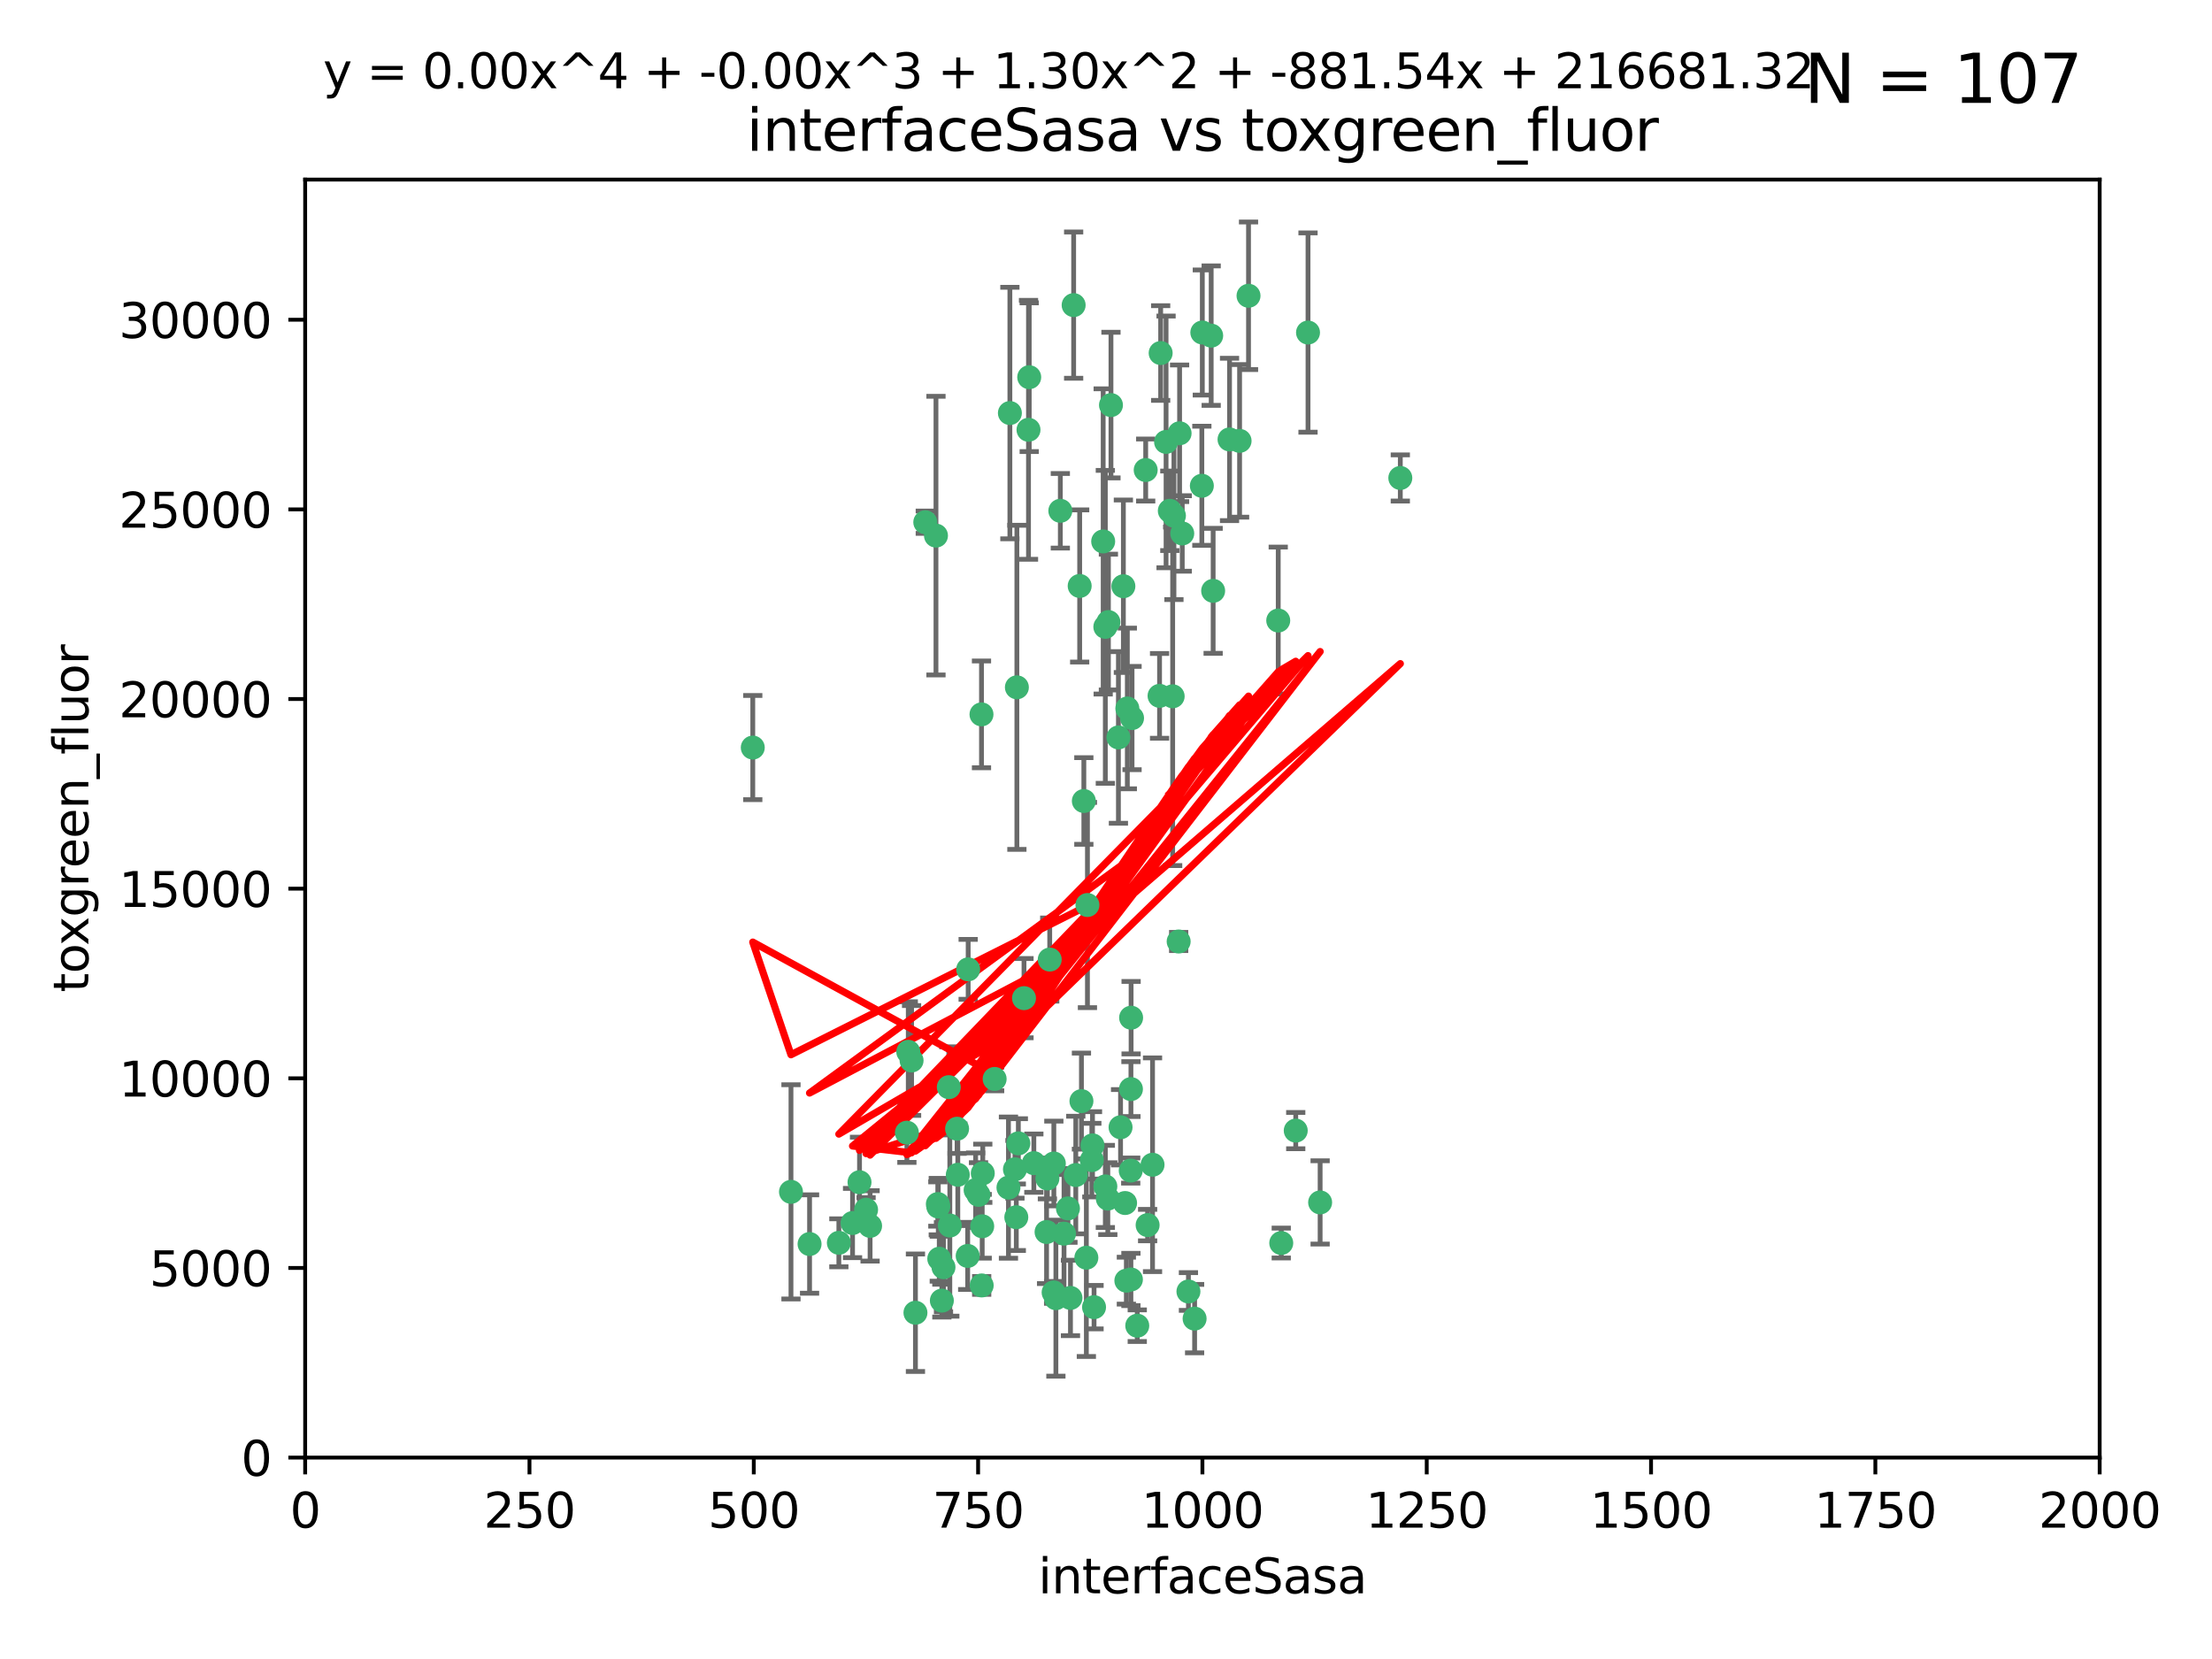 <?xml version="1.0" encoding="utf-8" standalone="no"?>
<!DOCTYPE svg PUBLIC "-//W3C//DTD SVG 1.1//EN"
  "http://www.w3.org/Graphics/SVG/1.1/DTD/svg11.dtd">
<svg xmlns:xlink="http://www.w3.org/1999/xlink" width="460.8pt" height="345.6pt" viewBox="0 0 460.8 345.6" xmlns="http://www.w3.org/2000/svg" version="1.1">
 <defs>
  <style type="text/css">*{stroke-linejoin: round; stroke-linecap: butt}</style>
 </defs>
 <g id="figure_1">
  <g id="patch_1">
   <path d="M 0 345.6 
L 460.8 345.6 
L 460.8 0 
L 0 0 
z
" style="fill: #ffffff"/>
  </g>
  <g id="axes_1">
   <g id="patch_2">
    <path d="M 63.571 303.64 
L 437.4 303.64 
L 437.4 37.411 
L 63.571 37.411 
z
" style="fill: #ffffff"/>
   </g>
   <g id="PathCollection_1">
    <defs>
     <path id="m599614b8cb" d="M 0 1.118 
C 0.297 1.118 0.581 1 0.791 0.791 
C 1 0.581 1.118 0.297 1.118 0 
C 1.118 -0.297 1 -0.581 0.791 -0.791 
C 0.581 -1 0.297 -1.118 0 -1.118 
C -0.297 -1.118 -0.581 -1 -0.791 -0.791 
C -1 -0.581 -1.118 -0.297 -1.118 0 
C -1.118 0.297 -1 0.581 -0.791 0.791 
C -0.581 1 -0.297 1.118 0 1.118 
z
" style="stroke: #3cb371"/>
    </defs>
    <g clip-path="url(#p748ffcb58a)">
     <use xlink:href="#m599614b8cb" x="243.693" y="106.407" style="fill: #3cb371; stroke: #3cb371"/>
     <use xlink:href="#m599614b8cb" x="272.484" y="69.276" style="fill: #3cb371; stroke: #3cb371"/>
     <use xlink:href="#m599614b8cb" x="231.435" y="84.387" style="fill: #3cb371; stroke: #3cb371"/>
     <use xlink:href="#m599614b8cb" x="242.914" y="92.058" style="fill: #3cb371; stroke: #3cb371"/>
     <use xlink:href="#m599614b8cb" x="266.28" y="129.266" style="fill: #3cb371; stroke: #3cb371"/>
     <use xlink:href="#m599614b8cb" x="220.886" y="106.409" style="fill: #3cb371; stroke: #3cb371"/>
     <use xlink:href="#m599614b8cb" x="214.404" y="78.577" style="fill: #3cb371; stroke: #3cb371"/>
     <use xlink:href="#m599614b8cb" x="174.75" y="258.901" style="fill: #3cb371; stroke: #3cb371"/>
     <use xlink:href="#m599614b8cb" x="241.787" y="73.544" style="fill: #3cb371; stroke: #3cb371"/>
     <use xlink:href="#m599614b8cb" x="252.721" y="123.084" style="fill: #3cb371; stroke: #3cb371"/>
     <use xlink:href="#m599614b8cb" x="252.312" y="69.92" style="fill: #3cb371; stroke: #3cb371"/>
     <use xlink:href="#m599614b8cb" x="258.229" y="91.842" style="fill: #3cb371; stroke: #3cb371"/>
     <use xlink:href="#m599614b8cb" x="223.66" y="63.561" style="fill: #3cb371; stroke: #3cb371"/>
     <use xlink:href="#m599614b8cb" x="232.987" y="153.62" style="fill: #3cb371; stroke: #3cb371"/>
     <use xlink:href="#m599614b8cb" x="241.557" y="144.96" style="fill: #3cb371; stroke: #3cb371"/>
     <use xlink:href="#m599614b8cb" x="246.284" y="111.129" style="fill: #3cb371; stroke: #3cb371"/>
     <use xlink:href="#m599614b8cb" x="244.553" y="107.43" style="fill: #3cb371; stroke: #3cb371"/>
     <use xlink:href="#m599614b8cb" x="250.368" y="101.196" style="fill: #3cb371; stroke: #3cb371"/>
     <use xlink:href="#m599614b8cb" x="210.378" y="86.045" style="fill: #3cb371; stroke: #3cb371"/>
     <use xlink:href="#m599614b8cb" x="256.134" y="91.543" style="fill: #3cb371; stroke: #3cb371"/>
     <use xlink:href="#m599614b8cb" x="234.02" y="122.124" style="fill: #3cb371; stroke: #3cb371"/>
     <use xlink:href="#m599614b8cb" x="230.261" y="130.584" style="fill: #3cb371; stroke: #3cb371"/>
     <use xlink:href="#m599614b8cb" x="238.669" y="97.916" style="fill: #3cb371; stroke: #3cb371"/>
     <use xlink:href="#m599614b8cb" x="245.731" y="90.261" style="fill: #3cb371; stroke: #3cb371"/>
     <use xlink:href="#m599614b8cb" x="266.908" y="258.946" style="fill: #3cb371; stroke: #3cb371"/>
     <use xlink:href="#m599614b8cb" x="269.927" y="235.524" style="fill: #3cb371; stroke: #3cb371"/>
     <use xlink:href="#m599614b8cb" x="240.095" y="242.64" style="fill: #3cb371; stroke: #3cb371"/>
     <use xlink:href="#m599614b8cb" x="214.256" y="89.534" style="fill: #3cb371; stroke: #3cb371"/>
     <use xlink:href="#m599614b8cb" x="291.711" y="99.569" style="fill: #3cb371; stroke: #3cb371"/>
     <use xlink:href="#m599614b8cb" x="224.916" y="122.066" style="fill: #3cb371; stroke: #3cb371"/>
     <use xlink:href="#m599614b8cb" x="260.091" y="61.614" style="fill: #3cb371; stroke: #3cb371"/>
     <use xlink:href="#m599614b8cb" x="250.465" y="69.268" style="fill: #3cb371; stroke: #3cb371"/>
     <use xlink:href="#m599614b8cb" x="204.462" y="148.819" style="fill: #3cb371; stroke: #3cb371"/>
     <use xlink:href="#m599614b8cb" x="218.677" y="199.895" style="fill: #3cb371; stroke: #3cb371"/>
     <use xlink:href="#m599614b8cb" x="201.688" y="201.933" style="fill: #3cb371; stroke: #3cb371"/>
     <use xlink:href="#m599614b8cb" x="194.981" y="111.579" style="fill: #3cb371; stroke: #3cb371"/>
     <use xlink:href="#m599614b8cb" x="204.731" y="244.417" style="fill: #3cb371; stroke: #3cb371"/>
     <use xlink:href="#m599614b8cb" x="192.753" y="108.788" style="fill: #3cb371; stroke: #3cb371"/>
     <use xlink:href="#m599614b8cb" x="229.813" y="112.79" style="fill: #3cb371; stroke: #3cb371"/>
     <use xlink:href="#m599614b8cb" x="204.503" y="267.781" style="fill: #3cb371; stroke: #3cb371"/>
     <use xlink:href="#m599614b8cb" x="275.007" y="250.485" style="fill: #3cb371; stroke: #3cb371"/>
     <use xlink:href="#m599614b8cb" x="219.534" y="242.381" style="fill: #3cb371; stroke: #3cb371"/>
     <use xlink:href="#m599614b8cb" x="179.053" y="246.279" style="fill: #3cb371; stroke: #3cb371"/>
     <use xlink:href="#m599614b8cb" x="230.901" y="129.589" style="fill: #3cb371; stroke: #3cb371"/>
     <use xlink:href="#m599614b8cb" x="234.375" y="250.612" style="fill: #3cb371; stroke: #3cb371"/>
     <use xlink:href="#m599614b8cb" x="221.654" y="256.992" style="fill: #3cb371; stroke: #3cb371"/>
     <use xlink:href="#m599614b8cb" x="212.14" y="238.185" style="fill: #3cb371; stroke: #3cb371"/>
     <use xlink:href="#m599614b8cb" x="239.071" y="255.21" style="fill: #3cb371; stroke: #3cb371"/>
     <use xlink:href="#m599614b8cb" x="195.666" y="262.218" style="fill: #3cb371; stroke: #3cb371"/>
     <use xlink:href="#m599614b8cb" x="235.596" y="226.876" style="fill: #3cb371; stroke: #3cb371"/>
     <use xlink:href="#m599614b8cb" x="195.372" y="250.823" style="fill: #3cb371; stroke: #3cb371"/>
     <use xlink:href="#m599614b8cb" x="247.573" y="269.044" style="fill: #3cb371; stroke: #3cb371"/>
     <use xlink:href="#m599614b8cb" x="226.534" y="188.53" style="fill: #3cb371; stroke: #3cb371"/>
     <use xlink:href="#m599614b8cb" x="230.779" y="249.694" style="fill: #3cb371; stroke: #3cb371"/>
     <use xlink:href="#m599614b8cb" x="210.08" y="247.401" style="fill: #3cb371; stroke: #3cb371"/>
     <use xlink:href="#m599614b8cb" x="224.106" y="244.785" style="fill: #3cb371; stroke: #3cb371"/>
     <use xlink:href="#m599614b8cb" x="235.59" y="266.536" style="fill: #3cb371; stroke: #3cb371"/>
     <use xlink:href="#m599614b8cb" x="201.587" y="261.632" style="fill: #3cb371; stroke: #3cb371"/>
     <use xlink:href="#m599614b8cb" x="211.714" y="253.571" style="fill: #3cb371; stroke: #3cb371"/>
     <use xlink:href="#m599614b8cb" x="236.912" y="276.165" style="fill: #3cb371; stroke: #3cb371"/>
     <use xlink:href="#m599614b8cb" x="203.841" y="248.914" style="fill: #3cb371; stroke: #3cb371"/>
     <use xlink:href="#m599614b8cb" x="219.488" y="269.232" style="fill: #3cb371; stroke: #3cb371"/>
     <use xlink:href="#m599614b8cb" x="196.206" y="270.942" style="fill: #3cb371; stroke: #3cb371"/>
     <use xlink:href="#m599614b8cb" x="189.211" y="219.109" style="fill: #3cb371; stroke: #3cb371"/>
     <use xlink:href="#m599614b8cb" x="226.308" y="262" style="fill: #3cb371; stroke: #3cb371"/>
     <use xlink:href="#m599614b8cb" x="188.922" y="235.955" style="fill: #3cb371; stroke: #3cb371"/>
     <use xlink:href="#m599614b8cb" x="203.241" y="247.916" style="fill: #3cb371; stroke: #3cb371"/>
     <use xlink:href="#m599614b8cb" x="211.835" y="143.182" style="fill: #3cb371; stroke: #3cb371"/>
     <use xlink:href="#m599614b8cb" x="199.379" y="235.133" style="fill: #3cb371; stroke: #3cb371"/>
     <use xlink:href="#m599614b8cb" x="233.433" y="234.83" style="fill: #3cb371; stroke: #3cb371"/>
     <use xlink:href="#m599614b8cb" x="245.536" y="196.128" style="fill: #3cb371; stroke: #3cb371"/>
     <use xlink:href="#m599614b8cb" x="215.37" y="242.305" style="fill: #3cb371; stroke: #3cb371"/>
     <use xlink:href="#m599614b8cb" x="196.546" y="263.982" style="fill: #3cb371; stroke: #3cb371"/>
     <use xlink:href="#m599614b8cb" x="195.462" y="251.353" style="fill: #3cb371; stroke: #3cb371"/>
     <use xlink:href="#m599614b8cb" x="244.288" y="145.054" style="fill: #3cb371; stroke: #3cb371"/>
     <use xlink:href="#m599614b8cb" x="248.859" y="274.693" style="fill: #3cb371; stroke: #3cb371"/>
     <use xlink:href="#m599614b8cb" x="227.45" y="241.673" style="fill: #3cb371; stroke: #3cb371"/>
     <use xlink:href="#m599614b8cb" x="213.318" y="207.934" style="fill: #3cb371; stroke: #3cb371"/>
     <use xlink:href="#m599614b8cb" x="222.475" y="251.737" style="fill: #3cb371; stroke: #3cb371"/>
     <use xlink:href="#m599614b8cb" x="235.826" y="149.585" style="fill: #3cb371; stroke: #3cb371"/>
     <use xlink:href="#m599614b8cb" x="204.611" y="255.455" style="fill: #3cb371; stroke: #3cb371"/>
     <use xlink:href="#m599614b8cb" x="218.192" y="245.498" style="fill: #3cb371; stroke: #3cb371"/>
     <use xlink:href="#m599614b8cb" x="219.963" y="270.434" style="fill: #3cb371; stroke: #3cb371"/>
     <use xlink:href="#m599614b8cb" x="177.602" y="254.778" style="fill: #3cb371; stroke: #3cb371"/>
     <use xlink:href="#m599614b8cb" x="189.899" y="220.92" style="fill: #3cb371; stroke: #3cb371"/>
     <use xlink:href="#m599614b8cb" x="227.589" y="238.601" style="fill: #3cb371; stroke: #3cb371"/>
     <use xlink:href="#m599614b8cb" x="227.91" y="272.306" style="fill: #3cb371; stroke: #3cb371"/>
     <use xlink:href="#m599614b8cb" x="180.421" y="252.012" style="fill: #3cb371; stroke: #3cb371"/>
     <use xlink:href="#m599614b8cb" x="197.864" y="255.301" style="fill: #3cb371; stroke: #3cb371"/>
     <use xlink:href="#m599614b8cb" x="190.705" y="273.467" style="fill: #3cb371; stroke: #3cb371"/>
     <use xlink:href="#m599614b8cb" x="235.63" y="212.005" style="fill: #3cb371; stroke: #3cb371"/>
     <use xlink:href="#m599614b8cb" x="234.846" y="147.587" style="fill: #3cb371; stroke: #3cb371"/>
     <use xlink:href="#m599614b8cb" x="234.641" y="266.787" style="fill: #3cb371; stroke: #3cb371"/>
     <use xlink:href="#m599614b8cb" x="168.647" y="259.154" style="fill: #3cb371; stroke: #3cb371"/>
     <use xlink:href="#m599614b8cb" x="223" y="270.383" style="fill: #3cb371; stroke: #3cb371"/>
     <use xlink:href="#m599614b8cb" x="181.256" y="255.376" style="fill: #3cb371; stroke: #3cb371"/>
     <use xlink:href="#m599614b8cb" x="225.284" y="229.381" style="fill: #3cb371; stroke: #3cb371"/>
     <use xlink:href="#m599614b8cb" x="218.019" y="256.651" style="fill: #3cb371; stroke: #3cb371"/>
     <use xlink:href="#m599614b8cb" x="225.785" y="166.862" style="fill: #3cb371; stroke: #3cb371"/>
     <use xlink:href="#m599614b8cb" x="211.432" y="243.591" style="fill: #3cb371; stroke: #3cb371"/>
     <use xlink:href="#m599614b8cb" x="199.529" y="244.726" style="fill: #3cb371; stroke: #3cb371"/>
     <use xlink:href="#m599614b8cb" x="235.549" y="243.853" style="fill: #3cb371; stroke: #3cb371"/>
     <use xlink:href="#m599614b8cb" x="197.651" y="226.477" style="fill: #3cb371; stroke: #3cb371"/>
     <use xlink:href="#m599614b8cb" x="207.202" y="224.762" style="fill: #3cb371; stroke: #3cb371"/>
     <use xlink:href="#m599614b8cb" x="156.817" y="155.731" style="fill: #3cb371; stroke: #3cb371"/>
     <use xlink:href="#m599614b8cb" x="164.776" y="248.284" style="fill: #3cb371; stroke: #3cb371"/>
     <use xlink:href="#m599614b8cb" x="230.263" y="247.152" style="fill: #3cb371; stroke: #3cb371"/>
    </g>
   </g>
   <g id="matplotlib.axis_1">
    <g id="xtick_1">
     <g id="line2d_1">
      <defs>
       <path id="m7dc4415d90" d="M 0 0 
L 0 3.5 
" style="stroke: #000000; stroke-width: 0.8"/>
      </defs>
      <g>
       <use xlink:href="#m7dc4415d90" x="63.571" y="303.64" style="stroke: #000000; stroke-width: 0.8"/>
      </g>
     </g>
     <g id="text_1">
      <!-- 0 -->
      <g transform="translate(60.39 318.238)scale(0.1 -0.1)">
       <defs>
        <path id="DejaVuSans-30" d="M 2034 4250 
Q 1547 4250 1301 3770 
Q 1056 3291 1056 2328 
Q 1056 1369 1301 889 
Q 1547 409 2034 409 
Q 2525 409 2770 889 
Q 3016 1369 3016 2328 
Q 3016 3291 2770 3770 
Q 2525 4250 2034 4250 
z
M 2034 4750 
Q 2819 4750 3233 4129 
Q 3647 3509 3647 2328 
Q 3647 1150 3233 529 
Q 2819 -91 2034 -91 
Q 1250 -91 836 529 
Q 422 1150 422 2328 
Q 422 3509 836 4129 
Q 1250 4750 2034 4750 
z
" transform="scale(0.016)"/>
       </defs>
       <use xlink:href="#DejaVuSans-30"/>
      </g>
     </g>
    </g>
    <g id="xtick_2">
     <g id="line2d_2">
      <g>
       <use xlink:href="#m7dc4415d90" x="110.3" y="303.64" style="stroke: #000000; stroke-width: 0.8"/>
      </g>
     </g>
     <g id="text_2">
      <!-- 250 -->
      <g transform="translate(100.756 318.238)scale(0.1 -0.1)">
       <defs>
        <path id="DejaVuSans-32" d="M 1228 531 
L 3431 531 
L 3431 0 
L 469 0 
L 469 531 
Q 828 903 1448 1529 
Q 2069 2156 2228 2338 
Q 2531 2678 2651 2914 
Q 2772 3150 2772 3378 
Q 2772 3750 2511 3984 
Q 2250 4219 1831 4219 
Q 1534 4219 1204 4116 
Q 875 4013 500 3803 
L 500 4441 
Q 881 4594 1212 4672 
Q 1544 4750 1819 4750 
Q 2544 4750 2975 4387 
Q 3406 4025 3406 3419 
Q 3406 3131 3298 2873 
Q 3191 2616 2906 2266 
Q 2828 2175 2409 1742 
Q 1991 1309 1228 531 
z
" transform="scale(0.016)"/>
        <path id="DejaVuSans-35" d="M 691 4666 
L 3169 4666 
L 3169 4134 
L 1269 4134 
L 1269 2991 
Q 1406 3038 1543 3061 
Q 1681 3084 1819 3084 
Q 2600 3084 3056 2656 
Q 3513 2228 3513 1497 
Q 3513 744 3044 326 
Q 2575 -91 1722 -91 
Q 1428 -91 1123 -41 
Q 819 9 494 109 
L 494 744 
Q 775 591 1075 516 
Q 1375 441 1709 441 
Q 2250 441 2565 725 
Q 2881 1009 2881 1497 
Q 2881 1984 2565 2268 
Q 2250 2553 1709 2553 
Q 1456 2553 1204 2497 
Q 953 2441 691 2322 
L 691 4666 
z
" transform="scale(0.016)"/>
       </defs>
       <use xlink:href="#DejaVuSans-32"/>
       <use xlink:href="#DejaVuSans-35" x="63.623"/>
       <use xlink:href="#DejaVuSans-30" x="127.246"/>
      </g>
     </g>
    </g>
    <g id="xtick_3">
     <g id="line2d_3">
      <g>
       <use xlink:href="#m7dc4415d90" x="157.028" y="303.64" style="stroke: #000000; stroke-width: 0.8"/>
      </g>
     </g>
     <g id="text_3">
      <!-- 500 -->
      <g transform="translate(147.485 318.238)scale(0.1 -0.1)">
       <use xlink:href="#DejaVuSans-35"/>
       <use xlink:href="#DejaVuSans-30" x="63.623"/>
       <use xlink:href="#DejaVuSans-30" x="127.246"/>
      </g>
     </g>
    </g>
    <g id="xtick_4">
     <g id="line2d_4">
      <g>
       <use xlink:href="#m7dc4415d90" x="203.757" y="303.64" style="stroke: #000000; stroke-width: 0.8"/>
      </g>
     </g>
     <g id="text_4">
      <!-- 750 -->
      <g transform="translate(194.213 318.238)scale(0.1 -0.1)">
       <defs>
        <path id="DejaVuSans-37" d="M 525 4666 
L 3525 4666 
L 3525 4397 
L 1831 0 
L 1172 0 
L 2766 4134 
L 525 4134 
L 525 4666 
z
" transform="scale(0.016)"/>
       </defs>
       <use xlink:href="#DejaVuSans-37"/>
       <use xlink:href="#DejaVuSans-35" x="63.623"/>
       <use xlink:href="#DejaVuSans-30" x="127.246"/>
      </g>
     </g>
    </g>
    <g id="xtick_5">
     <g id="line2d_5">
      <g>
       <use xlink:href="#m7dc4415d90" x="250.486" y="303.64" style="stroke: #000000; stroke-width: 0.8"/>
      </g>
     </g>
     <g id="text_5">
      <!-- 1000 -->
      <g transform="translate(237.761 318.238)scale(0.1 -0.1)">
       <defs>
        <path id="DejaVuSans-31" d="M 794 531 
L 1825 531 
L 1825 4091 
L 703 3866 
L 703 4441 
L 1819 4666 
L 2450 4666 
L 2450 531 
L 3481 531 
L 3481 0 
L 794 0 
L 794 531 
z
" transform="scale(0.016)"/>
       </defs>
       <use xlink:href="#DejaVuSans-31"/>
       <use xlink:href="#DejaVuSans-30" x="63.623"/>
       <use xlink:href="#DejaVuSans-30" x="127.246"/>
       <use xlink:href="#DejaVuSans-30" x="190.869"/>
      </g>
     </g>
    </g>
    <g id="xtick_6">
     <g id="line2d_6">
      <g>
       <use xlink:href="#m7dc4415d90" x="297.214" y="303.64" style="stroke: #000000; stroke-width: 0.8"/>
      </g>
     </g>
     <g id="text_6">
      <!-- 1250 -->
      <g transform="translate(284.489 318.238)scale(0.1 -0.1)">
       <use xlink:href="#DejaVuSans-31"/>
       <use xlink:href="#DejaVuSans-32" x="63.623"/>
       <use xlink:href="#DejaVuSans-35" x="127.246"/>
       <use xlink:href="#DejaVuSans-30" x="190.869"/>
      </g>
     </g>
    </g>
    <g id="xtick_7">
     <g id="line2d_7">
      <g>
       <use xlink:href="#m7dc4415d90" x="343.943" y="303.64" style="stroke: #000000; stroke-width: 0.8"/>
      </g>
     </g>
     <g id="text_7">
      <!-- 1500 -->
      <g transform="translate(331.218 318.238)scale(0.1 -0.1)">
       <use xlink:href="#DejaVuSans-31"/>
       <use xlink:href="#DejaVuSans-35" x="63.623"/>
       <use xlink:href="#DejaVuSans-30" x="127.246"/>
       <use xlink:href="#DejaVuSans-30" x="190.869"/>
      </g>
     </g>
    </g>
    <g id="xtick_8">
     <g id="line2d_8">
      <g>
       <use xlink:href="#m7dc4415d90" x="390.671" y="303.64" style="stroke: #000000; stroke-width: 0.8"/>
      </g>
     </g>
     <g id="text_8">
      <!-- 1750 -->
      <g transform="translate(377.946 318.238)scale(0.1 -0.1)">
       <use xlink:href="#DejaVuSans-31"/>
       <use xlink:href="#DejaVuSans-37" x="63.623"/>
       <use xlink:href="#DejaVuSans-35" x="127.246"/>
       <use xlink:href="#DejaVuSans-30" x="190.869"/>
      </g>
     </g>
    </g>
    <g id="xtick_9">
     <g id="line2d_9">
      <g>
       <use xlink:href="#m7dc4415d90" x="437.4" y="303.64" style="stroke: #000000; stroke-width: 0.8"/>
      </g>
     </g>
     <g id="text_9">
      <!-- 2000 -->
      <g transform="translate(424.675 318.238)scale(0.1 -0.1)">
       <use xlink:href="#DejaVuSans-32"/>
       <use xlink:href="#DejaVuSans-30" x="63.623"/>
       <use xlink:href="#DejaVuSans-30" x="127.246"/>
       <use xlink:href="#DejaVuSans-30" x="190.869"/>
      </g>
     </g>
    </g>
    <g id="text_10">
     <!-- interfaceSasa -->
     <g transform="translate(216.279 331.917)scale(0.1 -0.1)">
      <defs>
       <path id="DejaVuSans-69" d="M 603 3500 
L 1178 3500 
L 1178 0 
L 603 0 
L 603 3500 
z
M 603 4863 
L 1178 4863 
L 1178 4134 
L 603 4134 
L 603 4863 
z
" transform="scale(0.016)"/>
       <path id="DejaVuSans-6e" d="M 3513 2113 
L 3513 0 
L 2938 0 
L 2938 2094 
Q 2938 2591 2744 2837 
Q 2550 3084 2163 3084 
Q 1697 3084 1428 2787 
Q 1159 2491 1159 1978 
L 1159 0 
L 581 0 
L 581 3500 
L 1159 3500 
L 1159 2956 
Q 1366 3272 1645 3428 
Q 1925 3584 2291 3584 
Q 2894 3584 3203 3211 
Q 3513 2838 3513 2113 
z
" transform="scale(0.016)"/>
       <path id="DejaVuSans-74" d="M 1172 4494 
L 1172 3500 
L 2356 3500 
L 2356 3053 
L 1172 3053 
L 1172 1153 
Q 1172 725 1289 603 
Q 1406 481 1766 481 
L 2356 481 
L 2356 0 
L 1766 0 
Q 1100 0 847 248 
Q 594 497 594 1153 
L 594 3053 
L 172 3053 
L 172 3500 
L 594 3500 
L 594 4494 
L 1172 4494 
z
" transform="scale(0.016)"/>
       <path id="DejaVuSans-65" d="M 3597 1894 
L 3597 1613 
L 953 1613 
Q 991 1019 1311 708 
Q 1631 397 2203 397 
Q 2534 397 2845 478 
Q 3156 559 3463 722 
L 3463 178 
Q 3153 47 2828 -22 
Q 2503 -91 2169 -91 
Q 1331 -91 842 396 
Q 353 884 353 1716 
Q 353 2575 817 3079 
Q 1281 3584 2069 3584 
Q 2775 3584 3186 3129 
Q 3597 2675 3597 1894 
z
M 3022 2063 
Q 3016 2534 2758 2815 
Q 2500 3097 2075 3097 
Q 1594 3097 1305 2825 
Q 1016 2553 972 2059 
L 3022 2063 
z
" transform="scale(0.016)"/>
       <path id="DejaVuSans-72" d="M 2631 2963 
Q 2534 3019 2420 3045 
Q 2306 3072 2169 3072 
Q 1681 3072 1420 2755 
Q 1159 2438 1159 1844 
L 1159 0 
L 581 0 
L 581 3500 
L 1159 3500 
L 1159 2956 
Q 1341 3275 1631 3429 
Q 1922 3584 2338 3584 
Q 2397 3584 2469 3576 
Q 2541 3569 2628 3553 
L 2631 2963 
z
" transform="scale(0.016)"/>
       <path id="DejaVuSans-66" d="M 2375 4863 
L 2375 4384 
L 1825 4384 
Q 1516 4384 1395 4259 
Q 1275 4134 1275 3809 
L 1275 3500 
L 2222 3500 
L 2222 3053 
L 1275 3053 
L 1275 0 
L 697 0 
L 697 3053 
L 147 3053 
L 147 3500 
L 697 3500 
L 697 3744 
Q 697 4328 969 4595 
Q 1241 4863 1831 4863 
L 2375 4863 
z
" transform="scale(0.016)"/>
       <path id="DejaVuSans-61" d="M 2194 1759 
Q 1497 1759 1228 1600 
Q 959 1441 959 1056 
Q 959 750 1161 570 
Q 1363 391 1709 391 
Q 2188 391 2477 730 
Q 2766 1069 2766 1631 
L 2766 1759 
L 2194 1759 
z
M 3341 1997 
L 3341 0 
L 2766 0 
L 2766 531 
Q 2569 213 2275 61 
Q 1981 -91 1556 -91 
Q 1019 -91 701 211 
Q 384 513 384 1019 
Q 384 1609 779 1909 
Q 1175 2209 1959 2209 
L 2766 2209 
L 2766 2266 
Q 2766 2663 2505 2880 
Q 2244 3097 1772 3097 
Q 1472 3097 1187 3025 
Q 903 2953 641 2809 
L 641 3341 
Q 956 3463 1253 3523 
Q 1550 3584 1831 3584 
Q 2591 3584 2966 3190 
Q 3341 2797 3341 1997 
z
" transform="scale(0.016)"/>
       <path id="DejaVuSans-63" d="M 3122 3366 
L 3122 2828 
Q 2878 2963 2633 3030 
Q 2388 3097 2138 3097 
Q 1578 3097 1268 2742 
Q 959 2388 959 1747 
Q 959 1106 1268 751 
Q 1578 397 2138 397 
Q 2388 397 2633 464 
Q 2878 531 3122 666 
L 3122 134 
Q 2881 22 2623 -34 
Q 2366 -91 2075 -91 
Q 1284 -91 818 406 
Q 353 903 353 1747 
Q 353 2603 823 3093 
Q 1294 3584 2113 3584 
Q 2378 3584 2631 3529 
Q 2884 3475 3122 3366 
z
" transform="scale(0.016)"/>
       <path id="DejaVuSans-53" d="M 3425 4513 
L 3425 3897 
Q 3066 4069 2747 4153 
Q 2428 4238 2131 4238 
Q 1616 4238 1336 4038 
Q 1056 3838 1056 3469 
Q 1056 3159 1242 3001 
Q 1428 2844 1947 2747 
L 2328 2669 
Q 3034 2534 3370 2195 
Q 3706 1856 3706 1288 
Q 3706 609 3251 259 
Q 2797 -91 1919 -91 
Q 1588 -91 1214 -16 
Q 841 59 441 206 
L 441 856 
Q 825 641 1194 531 
Q 1563 422 1919 422 
Q 2459 422 2753 634 
Q 3047 847 3047 1241 
Q 3047 1584 2836 1778 
Q 2625 1972 2144 2069 
L 1759 2144 
Q 1053 2284 737 2584 
Q 422 2884 422 3419 
Q 422 4038 858 4394 
Q 1294 4750 2059 4750 
Q 2388 4750 2728 4690 
Q 3069 4631 3425 4513 
z
" transform="scale(0.016)"/>
       <path id="DejaVuSans-73" d="M 2834 3397 
L 2834 2853 
Q 2591 2978 2328 3040 
Q 2066 3103 1784 3103 
Q 1356 3103 1142 2972 
Q 928 2841 928 2578 
Q 928 2378 1081 2264 
Q 1234 2150 1697 2047 
L 1894 2003 
Q 2506 1872 2764 1633 
Q 3022 1394 3022 966 
Q 3022 478 2636 193 
Q 2250 -91 1575 -91 
Q 1294 -91 989 -36 
Q 684 19 347 128 
L 347 722 
Q 666 556 975 473 
Q 1284 391 1588 391 
Q 1994 391 2212 530 
Q 2431 669 2431 922 
Q 2431 1156 2273 1281 
Q 2116 1406 1581 1522 
L 1381 1569 
Q 847 1681 609 1914 
Q 372 2147 372 2553 
Q 372 3047 722 3315 
Q 1072 3584 1716 3584 
Q 2034 3584 2315 3537 
Q 2597 3491 2834 3397 
z
" transform="scale(0.016)"/>
      </defs>
      <use xlink:href="#DejaVuSans-69"/>
      <use xlink:href="#DejaVuSans-6e" x="27.783"/>
      <use xlink:href="#DejaVuSans-74" x="91.162"/>
      <use xlink:href="#DejaVuSans-65" x="130.371"/>
      <use xlink:href="#DejaVuSans-72" x="191.895"/>
      <use xlink:href="#DejaVuSans-66" x="233.008"/>
      <use xlink:href="#DejaVuSans-61" x="268.213"/>
      <use xlink:href="#DejaVuSans-63" x="329.492"/>
      <use xlink:href="#DejaVuSans-65" x="384.473"/>
      <use xlink:href="#DejaVuSans-53" x="445.996"/>
      <use xlink:href="#DejaVuSans-61" x="509.473"/>
      <use xlink:href="#DejaVuSans-73" x="570.752"/>
      <use xlink:href="#DejaVuSans-61" x="622.852"/>
     </g>
    </g>
   </g>
   <g id="matplotlib.axis_2">
    <g id="ytick_1">
     <g id="line2d_10">
      <defs>
       <path id="mf3b701c213" d="M 0 0 
L -3.5 0 
" style="stroke: #000000; stroke-width: 0.8"/>
      </defs>
      <g>
       <use xlink:href="#mf3b701c213" x="63.571" y="303.64" style="stroke: #000000; stroke-width: 0.8"/>
      </g>
     </g>
     <g id="text_11">
      <!-- 0 -->
      <g transform="translate(50.209 307.439)scale(0.1 -0.1)">
       <use xlink:href="#DejaVuSans-30"/>
      </g>
     </g>
    </g>
    <g id="ytick_2">
     <g id="line2d_11">
      <g>
       <use xlink:href="#mf3b701c213" x="63.571" y="264.135" style="stroke: #000000; stroke-width: 0.8"/>
      </g>
     </g>
     <g id="text_12">
      <!-- 5000 -->
      <g transform="translate(31.121 267.934)scale(0.1 -0.1)">
       <use xlink:href="#DejaVuSans-35"/>
       <use xlink:href="#DejaVuSans-30" x="63.623"/>
       <use xlink:href="#DejaVuSans-30" x="127.246"/>
       <use xlink:href="#DejaVuSans-30" x="190.869"/>
      </g>
     </g>
    </g>
    <g id="ytick_3">
     <g id="line2d_12">
      <g>
       <use xlink:href="#mf3b701c213" x="63.571" y="224.63" style="stroke: #000000; stroke-width: 0.8"/>
      </g>
     </g>
     <g id="text_13">
      <!-- 10000 -->
      <g transform="translate(24.759 228.429)scale(0.1 -0.1)">
       <use xlink:href="#DejaVuSans-31"/>
       <use xlink:href="#DejaVuSans-30" x="63.623"/>
       <use xlink:href="#DejaVuSans-30" x="127.246"/>
       <use xlink:href="#DejaVuSans-30" x="190.869"/>
       <use xlink:href="#DejaVuSans-30" x="254.492"/>
      </g>
     </g>
    </g>
    <g id="ytick_4">
     <g id="line2d_13">
      <g>
       <use xlink:href="#mf3b701c213" x="63.571" y="185.125" style="stroke: #000000; stroke-width: 0.8"/>
      </g>
     </g>
     <g id="text_14">
      <!-- 15000 -->
      <g transform="translate(24.759 188.924)scale(0.1 -0.1)">
       <use xlink:href="#DejaVuSans-31"/>
       <use xlink:href="#DejaVuSans-35" x="63.623"/>
       <use xlink:href="#DejaVuSans-30" x="127.246"/>
       <use xlink:href="#DejaVuSans-30" x="190.869"/>
       <use xlink:href="#DejaVuSans-30" x="254.492"/>
      </g>
     </g>
    </g>
    <g id="ytick_5">
     <g id="line2d_14">
      <g>
       <use xlink:href="#mf3b701c213" x="63.571" y="145.62" style="stroke: #000000; stroke-width: 0.8"/>
      </g>
     </g>
     <g id="text_15">
      <!-- 20000 -->
      <g transform="translate(24.759 149.419)scale(0.1 -0.1)">
       <use xlink:href="#DejaVuSans-32"/>
       <use xlink:href="#DejaVuSans-30" x="63.623"/>
       <use xlink:href="#DejaVuSans-30" x="127.246"/>
       <use xlink:href="#DejaVuSans-30" x="190.869"/>
       <use xlink:href="#DejaVuSans-30" x="254.492"/>
      </g>
     </g>
    </g>
    <g id="ytick_6">
     <g id="line2d_15">
      <g>
       <use xlink:href="#mf3b701c213" x="63.571" y="106.115" style="stroke: #000000; stroke-width: 0.8"/>
      </g>
     </g>
     <g id="text_16">
      <!-- 25000 -->
      <g transform="translate(24.759 109.914)scale(0.1 -0.1)">
       <use xlink:href="#DejaVuSans-32"/>
       <use xlink:href="#DejaVuSans-35" x="63.623"/>
       <use xlink:href="#DejaVuSans-30" x="127.246"/>
       <use xlink:href="#DejaVuSans-30" x="190.869"/>
       <use xlink:href="#DejaVuSans-30" x="254.492"/>
      </g>
     </g>
    </g>
    <g id="ytick_7">
     <g id="line2d_16">
      <g>
       <use xlink:href="#mf3b701c213" x="63.571" y="66.61" style="stroke: #000000; stroke-width: 0.8"/>
      </g>
     </g>
     <g id="text_17">
      <!-- 30000 -->
      <g transform="translate(24.759 70.409)scale(0.1 -0.1)">
       <defs>
        <path id="DejaVuSans-33" d="M 2597 2516 
Q 3050 2419 3304 2112 
Q 3559 1806 3559 1356 
Q 3559 666 3084 287 
Q 2609 -91 1734 -91 
Q 1441 -91 1130 -33 
Q 819 25 488 141 
L 488 750 
Q 750 597 1062 519 
Q 1375 441 1716 441 
Q 2309 441 2620 675 
Q 2931 909 2931 1356 
Q 2931 1769 2642 2001 
Q 2353 2234 1838 2234 
L 1294 2234 
L 1294 2753 
L 1863 2753 
Q 2328 2753 2575 2939 
Q 2822 3125 2822 3475 
Q 2822 3834 2567 4026 
Q 2313 4219 1838 4219 
Q 1578 4219 1281 4162 
Q 984 4106 628 3988 
L 628 4550 
Q 988 4650 1302 4700 
Q 1616 4750 1894 4750 
Q 2613 4750 3031 4423 
Q 3450 4097 3450 3541 
Q 3450 3153 3228 2886 
Q 3006 2619 2597 2516 
z
" transform="scale(0.016)"/>
       </defs>
       <use xlink:href="#DejaVuSans-33"/>
       <use xlink:href="#DejaVuSans-30" x="63.623"/>
       <use xlink:href="#DejaVuSans-30" x="127.246"/>
       <use xlink:href="#DejaVuSans-30" x="190.869"/>
       <use xlink:href="#DejaVuSans-30" x="254.492"/>
      </g>
     </g>
    </g>
    <g id="text_18">
     <!-- toxgreen_fluor -->
     <g transform="translate(18.401 206.72)rotate(-90)scale(0.1 -0.1)">
      <defs>
       <path id="DejaVuSans-6f" d="M 1959 3097 
Q 1497 3097 1228 2736 
Q 959 2375 959 1747 
Q 959 1119 1226 758 
Q 1494 397 1959 397 
Q 2419 397 2687 759 
Q 2956 1122 2956 1747 
Q 2956 2369 2687 2733 
Q 2419 3097 1959 3097 
z
M 1959 3584 
Q 2709 3584 3137 3096 
Q 3566 2609 3566 1747 
Q 3566 888 3137 398 
Q 2709 -91 1959 -91 
Q 1206 -91 779 398 
Q 353 888 353 1747 
Q 353 2609 779 3096 
Q 1206 3584 1959 3584 
z
" transform="scale(0.016)"/>
       <path id="DejaVuSans-78" d="M 3513 3500 
L 2247 1797 
L 3578 0 
L 2900 0 
L 1881 1375 
L 863 0 
L 184 0 
L 1544 1831 
L 300 3500 
L 978 3500 
L 1906 2253 
L 2834 3500 
L 3513 3500 
z
" transform="scale(0.016)"/>
       <path id="DejaVuSans-67" d="M 2906 1791 
Q 2906 2416 2648 2759 
Q 2391 3103 1925 3103 
Q 1463 3103 1205 2759 
Q 947 2416 947 1791 
Q 947 1169 1205 825 
Q 1463 481 1925 481 
Q 2391 481 2648 825 
Q 2906 1169 2906 1791 
z
M 3481 434 
Q 3481 -459 3084 -895 
Q 2688 -1331 1869 -1331 
Q 1566 -1331 1297 -1286 
Q 1028 -1241 775 -1147 
L 775 -588 
Q 1028 -725 1275 -790 
Q 1522 -856 1778 -856 
Q 2344 -856 2625 -561 
Q 2906 -266 2906 331 
L 2906 616 
Q 2728 306 2450 153 
Q 2172 0 1784 0 
Q 1141 0 747 490 
Q 353 981 353 1791 
Q 353 2603 747 3093 
Q 1141 3584 1784 3584 
Q 2172 3584 2450 3431 
Q 2728 3278 2906 2969 
L 2906 3500 
L 3481 3500 
L 3481 434 
z
" transform="scale(0.016)"/>
       <path id="DejaVuSans-5f" d="M 3263 -1063 
L 3263 -1509 
L -63 -1509 
L -63 -1063 
L 3263 -1063 
z
" transform="scale(0.016)"/>
       <path id="DejaVuSans-6c" d="M 603 4863 
L 1178 4863 
L 1178 0 
L 603 0 
L 603 4863 
z
" transform="scale(0.016)"/>
       <path id="DejaVuSans-75" d="M 544 1381 
L 544 3500 
L 1119 3500 
L 1119 1403 
Q 1119 906 1312 657 
Q 1506 409 1894 409 
Q 2359 409 2629 706 
Q 2900 1003 2900 1516 
L 2900 3500 
L 3475 3500 
L 3475 0 
L 2900 0 
L 2900 538 
Q 2691 219 2414 64 
Q 2138 -91 1772 -91 
Q 1169 -91 856 284 
Q 544 659 544 1381 
z
M 1991 3584 
L 1991 3584 
z
" transform="scale(0.016)"/>
      </defs>
      <use xlink:href="#DejaVuSans-74"/>
      <use xlink:href="#DejaVuSans-6f" x="39.209"/>
      <use xlink:href="#DejaVuSans-78" x="97.266"/>
      <use xlink:href="#DejaVuSans-67" x="156.445"/>
      <use xlink:href="#DejaVuSans-72" x="219.922"/>
      <use xlink:href="#DejaVuSans-65" x="258.785"/>
      <use xlink:href="#DejaVuSans-65" x="320.309"/>
      <use xlink:href="#DejaVuSans-6e" x="381.832"/>
      <use xlink:href="#DejaVuSans-5f" x="445.211"/>
      <use xlink:href="#DejaVuSans-66" x="495.211"/>
      <use xlink:href="#DejaVuSans-6c" x="530.416"/>
      <use xlink:href="#DejaVuSans-75" x="558.199"/>
      <use xlink:href="#DejaVuSans-6f" x="621.578"/>
      <use xlink:href="#DejaVuSans-72" x="682.76"/>
     </g>
    </g>
   </g>
   <g id="LineCollection_1">
    <path d="M 243.693 114.69 
L 243.693 98.124 
" clip-path="url(#p748ffcb58a)" style="fill: none; stroke: #696969"/>
    <path d="M 272.484 90.034 
L 272.484 48.519 
" clip-path="url(#p748ffcb58a)" style="fill: none; stroke: #696969"/>
    <path d="M 231.435 99.556 
L 231.435 69.219 
" clip-path="url(#p748ffcb58a)" style="fill: none; stroke: #696969"/>
    <path d="M 242.914 118.276 
L 242.914 65.84 
" clip-path="url(#p748ffcb58a)" style="fill: none; stroke: #696969"/>
    <path d="M 266.28 144.567 
L 266.28 113.965 
" clip-path="url(#p748ffcb58a)" style="fill: none; stroke: #696969"/>
    <path d="M 220.886 114.176 
L 220.886 98.642 
" clip-path="url(#p748ffcb58a)" style="fill: none; stroke: #696969"/>
    <path d="M 214.404 94.067 
L 214.404 63.087 
" clip-path="url(#p748ffcb58a)" style="fill: none; stroke: #696969"/>
    <path d="M 174.75 263.898 
L 174.75 253.904 
" clip-path="url(#p748ffcb58a)" style="fill: none; stroke: #696969"/>
    <path d="M 241.787 83.405 
L 241.787 63.682 
" clip-path="url(#p748ffcb58a)" style="fill: none; stroke: #696969"/>
    <path d="M 252.721 136.104 
L 252.721 110.065 
" clip-path="url(#p748ffcb58a)" style="fill: none; stroke: #696969"/>
    <path d="M 252.312 84.444 
L 252.312 55.396 
" clip-path="url(#p748ffcb58a)" style="fill: none; stroke: #696969"/>
    <path d="M 258.229 107.733 
L 258.229 75.95 
" clip-path="url(#p748ffcb58a)" style="fill: none; stroke: #696969"/>
    <path d="M 223.66 78.794 
L 223.66 48.327 
" clip-path="url(#p748ffcb58a)" style="fill: none; stroke: #696969"/>
    <path d="M 232.987 171.496 
L 232.987 135.744 
" clip-path="url(#p748ffcb58a)" style="fill: none; stroke: #696969"/>
    <path d="M 241.557 153.789 
L 241.557 136.131 
" clip-path="url(#p748ffcb58a)" style="fill: none; stroke: #696969"/>
    <path d="M 246.284 118.989 
L 246.284 103.269 
" clip-path="url(#p748ffcb58a)" style="fill: none; stroke: #696969"/>
    <path d="M 244.553 124.902 
L 244.553 89.957 
" clip-path="url(#p748ffcb58a)" style="fill: none; stroke: #696969"/>
    <path d="M 250.368 113.603 
L 250.368 88.789 
" clip-path="url(#p748ffcb58a)" style="fill: none; stroke: #696969"/>
    <path d="M 210.378 112.245 
L 210.378 59.845 
" clip-path="url(#p748ffcb58a)" style="fill: none; stroke: #696969"/>
    <path d="M 256.134 108.456 
L 256.134 74.63 
" clip-path="url(#p748ffcb58a)" style="fill: none; stroke: #696969"/>
    <path d="M 234.02 140.086 
L 234.02 104.162 
" clip-path="url(#p748ffcb58a)" style="fill: none; stroke: #696969"/>
    <path d="M 230.261 163.179 
L 230.261 97.99 
" clip-path="url(#p748ffcb58a)" style="fill: none; stroke: #696969"/>
    <path d="M 238.669 104.375 
L 238.669 91.457 
" clip-path="url(#p748ffcb58a)" style="fill: none; stroke: #696969"/>
    <path d="M 245.731 104.49 
L 245.731 76.032 
" clip-path="url(#p748ffcb58a)" style="fill: none; stroke: #696969"/>
    <path d="M 266.908 262.056 
L 266.908 255.836 
" clip-path="url(#p748ffcb58a)" style="fill: none; stroke: #696969"/>
    <path d="M 269.927 239.301 
L 269.927 231.747 
" clip-path="url(#p748ffcb58a)" style="fill: none; stroke: #696969"/>
    <path d="M 240.095 264.899 
L 240.095 220.38 
" clip-path="url(#p748ffcb58a)" style="fill: none; stroke: #696969"/>
    <path d="M 214.256 116.506 
L 214.256 62.562 
" clip-path="url(#p748ffcb58a)" style="fill: none; stroke: #696969"/>
    <path d="M 291.711 104.376 
L 291.711 94.761 
" clip-path="url(#p748ffcb58a)" style="fill: none; stroke: #696969"/>
    <path d="M 224.916 137.913 
L 224.916 106.218 
" clip-path="url(#p748ffcb58a)" style="fill: none; stroke: #696969"/>
    <path d="M 260.091 76.984 
L 260.091 46.244 
" clip-path="url(#p748ffcb58a)" style="fill: none; stroke: #696969"/>
    <path d="M 250.465 82.296 
L 250.465 56.239 
" clip-path="url(#p748ffcb58a)" style="fill: none; stroke: #696969"/>
    <path d="M 204.462 159.942 
L 204.462 137.697 
" clip-path="url(#p748ffcb58a)" style="fill: none; stroke: #696969"/>
    <path d="M 218.677 208.561 
L 218.677 191.229 
" clip-path="url(#p748ffcb58a)" style="fill: none; stroke: #696969"/>
    <path d="M 201.688 208.172 
L 201.688 195.693 
" clip-path="url(#p748ffcb58a)" style="fill: none; stroke: #696969"/>
    <path d="M 194.981 140.604 
L 194.981 82.554 
" clip-path="url(#p748ffcb58a)" style="fill: none; stroke: #696969"/>
    <path d="M 204.731 250.489 
L 204.731 238.346 
" clip-path="url(#p748ffcb58a)" style="fill: none; stroke: #696969"/>
    <path d="M 192.753 111.116 
L 192.753 106.461 
" clip-path="url(#p748ffcb58a)" style="fill: none; stroke: #696969"/>
    <path d="M 229.813 144.582 
L 229.813 80.997 
" clip-path="url(#p748ffcb58a)" style="fill: none; stroke: #696969"/>
    <path d="M 204.503 269.639 
L 204.503 265.923 
" clip-path="url(#p748ffcb58a)" style="fill: none; stroke: #696969"/>
    <path d="M 275.007 259.162 
L 275.007 241.808 
" clip-path="url(#p748ffcb58a)" style="fill: none; stroke: #696969"/>
    <path d="M 219.534 251.212 
L 219.534 233.549 
" clip-path="url(#p748ffcb58a)" style="fill: none; stroke: #696969"/>
    <path d="M 179.053 255.662 
L 179.053 236.896 
" clip-path="url(#p748ffcb58a)" style="fill: none; stroke: #696969"/>
    <path d="M 230.901 143.733 
L 230.901 115.445 
" clip-path="url(#p748ffcb58a)" style="fill: none; stroke: #696969"/>
    <path d="M 234.375 251.595 
L 234.375 249.629 
" clip-path="url(#p748ffcb58a)" style="fill: none; stroke: #696969"/>
    <path d="M 221.654 270.546 
L 221.654 243.437 
" clip-path="url(#p748ffcb58a)" style="fill: none; stroke: #696969"/>
    <path d="M 212.14 243.325 
L 212.14 233.045 
" clip-path="url(#p748ffcb58a)" style="fill: none; stroke: #696969"/>
    <path d="M 239.071 258.485 
L 239.071 251.935 
" clip-path="url(#p748ffcb58a)" style="fill: none; stroke: #696969"/>
    <path d="M 195.666 266.897 
L 195.666 257.539 
" clip-path="url(#p748ffcb58a)" style="fill: none; stroke: #696969"/>
    <path d="M 235.596 232.594 
L 235.596 221.158 
" clip-path="url(#p748ffcb58a)" style="fill: none; stroke: #696969"/>
    <path d="M 195.372 255.44 
L 195.372 246.206 
" clip-path="url(#p748ffcb58a)" style="fill: none; stroke: #696969"/>
    <path d="M 247.573 272.973 
L 247.573 265.115 
" clip-path="url(#p748ffcb58a)" style="fill: none; stroke: #696969"/>
    <path d="M 226.534 209.909 
L 226.534 167.152 
" clip-path="url(#p748ffcb58a)" style="fill: none; stroke: #696969"/>
    <path d="M 230.779 257.178 
L 230.779 242.211 
" clip-path="url(#p748ffcb58a)" style="fill: none; stroke: #696969"/>
    <path d="M 210.08 262.111 
L 210.08 232.691 
" clip-path="url(#p748ffcb58a)" style="fill: none; stroke: #696969"/>
    <path d="M 224.106 257.037 
L 224.106 232.533 
" clip-path="url(#p748ffcb58a)" style="fill: none; stroke: #696969"/>
    <path d="M 235.59 271.981 
L 235.59 261.091 
" clip-path="url(#p748ffcb58a)" style="fill: none; stroke: #696969"/>
    <path d="M 201.587 268.618 
L 201.587 254.645 
" clip-path="url(#p748ffcb58a)" style="fill: none; stroke: #696969"/>
    <path d="M 211.714 260.499 
L 211.714 246.643 
" clip-path="url(#p748ffcb58a)" style="fill: none; stroke: #696969"/>
    <path d="M 236.912 279.457 
L 236.912 272.873 
" clip-path="url(#p748ffcb58a)" style="fill: none; stroke: #696969"/>
    <path d="M 203.841 255.622 
L 203.841 242.205 
" clip-path="url(#p748ffcb58a)" style="fill: none; stroke: #696969"/>
    <path d="M 219.488 271.512 
L 219.488 266.952 
" clip-path="url(#p748ffcb58a)" style="fill: none; stroke: #696969"/>
    <path d="M 196.206 274.365 
L 196.206 267.52 
" clip-path="url(#p748ffcb58a)" style="fill: none; stroke: #696969"/>
    <path d="M 189.211 229.533 
L 189.211 208.684 
" clip-path="url(#p748ffcb58a)" style="fill: none; stroke: #696969"/>
    <path d="M 226.308 282.577 
L 226.308 241.422 
" clip-path="url(#p748ffcb58a)" style="fill: none; stroke: #696969"/>
    <path d="M 188.922 242.149 
L 188.922 229.76 
" clip-path="url(#p748ffcb58a)" style="fill: none; stroke: #696969"/>
    <path d="M 203.241 255.656 
L 203.241 240.176 
" clip-path="url(#p748ffcb58a)" style="fill: none; stroke: #696969"/>
    <path d="M 211.835 176.942 
L 211.835 109.423 
" clip-path="url(#p748ffcb58a)" style="fill: none; stroke: #696969"/>
    <path d="M 199.379 240.274 
L 199.379 229.992 
" clip-path="url(#p748ffcb58a)" style="fill: none; stroke: #696969"/>
    <path d="M 233.433 242.679 
L 233.433 226.981 
" clip-path="url(#p748ffcb58a)" style="fill: none; stroke: #696969"/>
    <path d="M 245.536 198.023 
L 245.536 194.232 
" clip-path="url(#p748ffcb58a)" style="fill: none; stroke: #696969"/>
    <path d="M 215.37 248.381 
L 215.37 236.229 
" clip-path="url(#p748ffcb58a)" style="fill: none; stroke: #696969"/>
    <path d="M 196.546 273.277 
L 196.546 254.687 
" clip-path="url(#p748ffcb58a)" style="fill: none; stroke: #696969"/>
    <path d="M 195.462 257.237 
L 195.462 245.468 
" clip-path="url(#p748ffcb58a)" style="fill: none; stroke: #696969"/>
    <path d="M 244.288 180.314 
L 244.288 109.794 
" clip-path="url(#p748ffcb58a)" style="fill: none; stroke: #696969"/>
    <path d="M 248.859 281.823 
L 248.859 267.563 
" clip-path="url(#p748ffcb58a)" style="fill: none; stroke: #696969"/>
    <path d="M 227.45 249.34 
L 227.45 234.006 
" clip-path="url(#p748ffcb58a)" style="fill: none; stroke: #696969"/>
    <path d="M 213.318 216.185 
L 213.318 199.682 
" clip-path="url(#p748ffcb58a)" style="fill: none; stroke: #696969"/>
    <path d="M 222.475 258.796 
L 222.475 244.678 
" clip-path="url(#p748ffcb58a)" style="fill: none; stroke: #696969"/>
    <path d="M 235.826 160.342 
L 235.826 138.827 
" clip-path="url(#p748ffcb58a)" style="fill: none; stroke: #696969"/>
    <path d="M 204.611 262.097 
L 204.611 248.813 
" clip-path="url(#p748ffcb58a)" style="fill: none; stroke: #696969"/>
    <path d="M 218.192 249.749 
L 218.192 241.248 
" clip-path="url(#p748ffcb58a)" style="fill: none; stroke: #696969"/>
    <path d="M 219.963 286.678 
L 219.963 254.189 
" clip-path="url(#p748ffcb58a)" style="fill: none; stroke: #696969"/>
    <path d="M 177.602 261.991 
L 177.602 247.565 
" clip-path="url(#p748ffcb58a)" style="fill: none; stroke: #696969"/>
    <path d="M 189.899 232.358 
L 189.899 209.482 
" clip-path="url(#p748ffcb58a)" style="fill: none; stroke: #696969"/>
    <path d="M 227.589 245.62 
L 227.589 231.582 
" clip-path="url(#p748ffcb58a)" style="fill: none; stroke: #696969"/>
    <path d="M 227.91 276.834 
L 227.91 267.778 
" clip-path="url(#p748ffcb58a)" style="fill: none; stroke: #696969"/>
    <path d="M 180.421 254.532 
L 180.421 249.492 
" clip-path="url(#p748ffcb58a)" style="fill: none; stroke: #696969"/>
    <path d="M 197.864 274.181 
L 197.864 236.421 
" clip-path="url(#p748ffcb58a)" style="fill: none; stroke: #696969"/>
    <path d="M 190.705 285.704 
L 190.705 261.23 
" clip-path="url(#p748ffcb58a)" style="fill: none; stroke: #696969"/>
    <path d="M 235.63 219.551 
L 235.63 204.458 
" clip-path="url(#p748ffcb58a)" style="fill: none; stroke: #696969"/>
    <path d="M 234.846 164.323 
L 234.846 130.852 
" clip-path="url(#p748ffcb58a)" style="fill: none; stroke: #696969"/>
    <path d="M 234.641 271.672 
L 234.641 261.902 
" clip-path="url(#p748ffcb58a)" style="fill: none; stroke: #696969"/>
    <path d="M 168.647 269.401 
L 168.647 248.907 
" clip-path="url(#p748ffcb58a)" style="fill: none; stroke: #696969"/>
    <path d="M 223 278.241 
L 223 262.525 
" clip-path="url(#p748ffcb58a)" style="fill: none; stroke: #696969"/>
    <path d="M 181.256 262.706 
L 181.256 248.046 
" clip-path="url(#p748ffcb58a)" style="fill: none; stroke: #696969"/>
    <path d="M 225.284 239.386 
L 225.284 219.376 
" clip-path="url(#p748ffcb58a)" style="fill: none; stroke: #696969"/>
    <path d="M 218.019 267.395 
L 218.019 245.908 
" clip-path="url(#p748ffcb58a)" style="fill: none; stroke: #696969"/>
    <path d="M 225.785 175.888 
L 225.785 157.836 
" clip-path="url(#p748ffcb58a)" style="fill: none; stroke: #696969"/>
    <path d="M 211.432 249.602 
L 211.432 237.58 
" clip-path="url(#p748ffcb58a)" style="fill: none; stroke: #696969"/>
    <path d="M 199.529 255.317 
L 199.529 234.134 
" clip-path="url(#p748ffcb58a)" style="fill: none; stroke: #696969"/>
    <path d="M 235.549 246.47 
L 235.549 241.235 
" clip-path="url(#p748ffcb58a)" style="fill: none; stroke: #696969"/>
    <path d="M 197.651 234.886 
L 197.651 218.067 
" clip-path="url(#p748ffcb58a)" style="fill: none; stroke: #696969"/>
    <path d="M 207.202 227.229 
L 207.202 222.295 
" clip-path="url(#p748ffcb58a)" style="fill: none; stroke: #696969"/>
    <path d="M 156.817 166.584 
L 156.817 144.878 
" clip-path="url(#p748ffcb58a)" style="fill: none; stroke: #696969"/>
    <path d="M 164.776 270.598 
L 164.776 225.971 
" clip-path="url(#p748ffcb58a)" style="fill: none; stroke: #696969"/>
    <path d="M 230.263 255.708 
L 230.263 238.596 
" clip-path="url(#p748ffcb58a)" style="fill: none; stroke: #696969"/>
   </g>
   <g id="line2d_17">
    <defs>
     <path id="mad69d2ba7e" d="M 2 0 
L -2 -0 
" style="stroke: #696969"/>
    </defs>
    <g clip-path="url(#p748ffcb58a)">
     <use xlink:href="#mad69d2ba7e" x="243.693" y="114.69" style="fill: #696969; stroke: #696969"/>
     <use xlink:href="#mad69d2ba7e" x="272.484" y="90.034" style="fill: #696969; stroke: #696969"/>
     <use xlink:href="#mad69d2ba7e" x="231.435" y="99.556" style="fill: #696969; stroke: #696969"/>
     <use xlink:href="#mad69d2ba7e" x="242.914" y="118.276" style="fill: #696969; stroke: #696969"/>
     <use xlink:href="#mad69d2ba7e" x="266.28" y="144.567" style="fill: #696969; stroke: #696969"/>
     <use xlink:href="#mad69d2ba7e" x="220.886" y="114.176" style="fill: #696969; stroke: #696969"/>
     <use xlink:href="#mad69d2ba7e" x="214.404" y="94.067" style="fill: #696969; stroke: #696969"/>
     <use xlink:href="#mad69d2ba7e" x="174.75" y="263.898" style="fill: #696969; stroke: #696969"/>
     <use xlink:href="#mad69d2ba7e" x="241.787" y="83.405" style="fill: #696969; stroke: #696969"/>
     <use xlink:href="#mad69d2ba7e" x="252.721" y="136.104" style="fill: #696969; stroke: #696969"/>
     <use xlink:href="#mad69d2ba7e" x="252.312" y="84.444" style="fill: #696969; stroke: #696969"/>
     <use xlink:href="#mad69d2ba7e" x="258.229" y="107.733" style="fill: #696969; stroke: #696969"/>
     <use xlink:href="#mad69d2ba7e" x="223.66" y="78.794" style="fill: #696969; stroke: #696969"/>
     <use xlink:href="#mad69d2ba7e" x="232.987" y="171.496" style="fill: #696969; stroke: #696969"/>
     <use xlink:href="#mad69d2ba7e" x="241.557" y="153.789" style="fill: #696969; stroke: #696969"/>
     <use xlink:href="#mad69d2ba7e" x="246.284" y="118.989" style="fill: #696969; stroke: #696969"/>
     <use xlink:href="#mad69d2ba7e" x="244.553" y="124.902" style="fill: #696969; stroke: #696969"/>
     <use xlink:href="#mad69d2ba7e" x="250.368" y="113.603" style="fill: #696969; stroke: #696969"/>
     <use xlink:href="#mad69d2ba7e" x="210.378" y="112.245" style="fill: #696969; stroke: #696969"/>
     <use xlink:href="#mad69d2ba7e" x="256.134" y="108.456" style="fill: #696969; stroke: #696969"/>
     <use xlink:href="#mad69d2ba7e" x="234.02" y="140.086" style="fill: #696969; stroke: #696969"/>
     <use xlink:href="#mad69d2ba7e" x="230.261" y="163.179" style="fill: #696969; stroke: #696969"/>
     <use xlink:href="#mad69d2ba7e" x="238.669" y="104.375" style="fill: #696969; stroke: #696969"/>
     <use xlink:href="#mad69d2ba7e" x="245.731" y="104.49" style="fill: #696969; stroke: #696969"/>
     <use xlink:href="#mad69d2ba7e" x="266.908" y="262.056" style="fill: #696969; stroke: #696969"/>
     <use xlink:href="#mad69d2ba7e" x="269.927" y="239.301" style="fill: #696969; stroke: #696969"/>
     <use xlink:href="#mad69d2ba7e" x="240.095" y="264.899" style="fill: #696969; stroke: #696969"/>
     <use xlink:href="#mad69d2ba7e" x="214.256" y="116.506" style="fill: #696969; stroke: #696969"/>
     <use xlink:href="#mad69d2ba7e" x="291.711" y="104.376" style="fill: #696969; stroke: #696969"/>
     <use xlink:href="#mad69d2ba7e" x="224.916" y="137.913" style="fill: #696969; stroke: #696969"/>
     <use xlink:href="#mad69d2ba7e" x="260.091" y="76.984" style="fill: #696969; stroke: #696969"/>
     <use xlink:href="#mad69d2ba7e" x="250.465" y="82.296" style="fill: #696969; stroke: #696969"/>
     <use xlink:href="#mad69d2ba7e" x="204.462" y="159.942" style="fill: #696969; stroke: #696969"/>
     <use xlink:href="#mad69d2ba7e" x="218.677" y="208.561" style="fill: #696969; stroke: #696969"/>
     <use xlink:href="#mad69d2ba7e" x="201.688" y="208.172" style="fill: #696969; stroke: #696969"/>
     <use xlink:href="#mad69d2ba7e" x="194.981" y="140.604" style="fill: #696969; stroke: #696969"/>
     <use xlink:href="#mad69d2ba7e" x="204.731" y="250.489" style="fill: #696969; stroke: #696969"/>
     <use xlink:href="#mad69d2ba7e" x="192.753" y="111.116" style="fill: #696969; stroke: #696969"/>
     <use xlink:href="#mad69d2ba7e" x="229.813" y="144.582" style="fill: #696969; stroke: #696969"/>
     <use xlink:href="#mad69d2ba7e" x="204.503" y="269.639" style="fill: #696969; stroke: #696969"/>
     <use xlink:href="#mad69d2ba7e" x="275.007" y="259.162" style="fill: #696969; stroke: #696969"/>
     <use xlink:href="#mad69d2ba7e" x="219.534" y="251.212" style="fill: #696969; stroke: #696969"/>
     <use xlink:href="#mad69d2ba7e" x="179.053" y="255.662" style="fill: #696969; stroke: #696969"/>
     <use xlink:href="#mad69d2ba7e" x="230.901" y="143.733" style="fill: #696969; stroke: #696969"/>
     <use xlink:href="#mad69d2ba7e" x="234.375" y="251.595" style="fill: #696969; stroke: #696969"/>
     <use xlink:href="#mad69d2ba7e" x="221.654" y="270.546" style="fill: #696969; stroke: #696969"/>
     <use xlink:href="#mad69d2ba7e" x="212.14" y="243.325" style="fill: #696969; stroke: #696969"/>
     <use xlink:href="#mad69d2ba7e" x="239.071" y="258.485" style="fill: #696969; stroke: #696969"/>
     <use xlink:href="#mad69d2ba7e" x="195.666" y="266.897" style="fill: #696969; stroke: #696969"/>
     <use xlink:href="#mad69d2ba7e" x="235.596" y="232.594" style="fill: #696969; stroke: #696969"/>
     <use xlink:href="#mad69d2ba7e" x="195.372" y="255.44" style="fill: #696969; stroke: #696969"/>
     <use xlink:href="#mad69d2ba7e" x="247.573" y="272.973" style="fill: #696969; stroke: #696969"/>
     <use xlink:href="#mad69d2ba7e" x="226.534" y="209.909" style="fill: #696969; stroke: #696969"/>
     <use xlink:href="#mad69d2ba7e" x="230.779" y="257.178" style="fill: #696969; stroke: #696969"/>
     <use xlink:href="#mad69d2ba7e" x="210.08" y="262.111" style="fill: #696969; stroke: #696969"/>
     <use xlink:href="#mad69d2ba7e" x="224.106" y="257.037" style="fill: #696969; stroke: #696969"/>
     <use xlink:href="#mad69d2ba7e" x="235.59" y="271.981" style="fill: #696969; stroke: #696969"/>
     <use xlink:href="#mad69d2ba7e" x="201.587" y="268.618" style="fill: #696969; stroke: #696969"/>
     <use xlink:href="#mad69d2ba7e" x="211.714" y="260.499" style="fill: #696969; stroke: #696969"/>
     <use xlink:href="#mad69d2ba7e" x="236.912" y="279.457" style="fill: #696969; stroke: #696969"/>
     <use xlink:href="#mad69d2ba7e" x="203.841" y="255.622" style="fill: #696969; stroke: #696969"/>
     <use xlink:href="#mad69d2ba7e" x="219.488" y="271.512" style="fill: #696969; stroke: #696969"/>
     <use xlink:href="#mad69d2ba7e" x="196.206" y="274.365" style="fill: #696969; stroke: #696969"/>
     <use xlink:href="#mad69d2ba7e" x="189.211" y="229.533" style="fill: #696969; stroke: #696969"/>
     <use xlink:href="#mad69d2ba7e" x="226.308" y="282.577" style="fill: #696969; stroke: #696969"/>
     <use xlink:href="#mad69d2ba7e" x="188.922" y="242.149" style="fill: #696969; stroke: #696969"/>
     <use xlink:href="#mad69d2ba7e" x="203.241" y="255.656" style="fill: #696969; stroke: #696969"/>
     <use xlink:href="#mad69d2ba7e" x="211.835" y="176.942" style="fill: #696969; stroke: #696969"/>
     <use xlink:href="#mad69d2ba7e" x="199.379" y="240.274" style="fill: #696969; stroke: #696969"/>
     <use xlink:href="#mad69d2ba7e" x="233.433" y="242.679" style="fill: #696969; stroke: #696969"/>
     <use xlink:href="#mad69d2ba7e" x="245.536" y="198.023" style="fill: #696969; stroke: #696969"/>
     <use xlink:href="#mad69d2ba7e" x="215.37" y="248.381" style="fill: #696969; stroke: #696969"/>
     <use xlink:href="#mad69d2ba7e" x="196.546" y="273.277" style="fill: #696969; stroke: #696969"/>
     <use xlink:href="#mad69d2ba7e" x="195.462" y="257.237" style="fill: #696969; stroke: #696969"/>
     <use xlink:href="#mad69d2ba7e" x="244.288" y="180.314" style="fill: #696969; stroke: #696969"/>
     <use xlink:href="#mad69d2ba7e" x="248.859" y="281.823" style="fill: #696969; stroke: #696969"/>
     <use xlink:href="#mad69d2ba7e" x="227.45" y="249.34" style="fill: #696969; stroke: #696969"/>
     <use xlink:href="#mad69d2ba7e" x="213.318" y="216.185" style="fill: #696969; stroke: #696969"/>
     <use xlink:href="#mad69d2ba7e" x="222.475" y="258.796" style="fill: #696969; stroke: #696969"/>
     <use xlink:href="#mad69d2ba7e" x="235.826" y="160.342" style="fill: #696969; stroke: #696969"/>
     <use xlink:href="#mad69d2ba7e" x="204.611" y="262.097" style="fill: #696969; stroke: #696969"/>
     <use xlink:href="#mad69d2ba7e" x="218.192" y="249.749" style="fill: #696969; stroke: #696969"/>
     <use xlink:href="#mad69d2ba7e" x="219.963" y="286.678" style="fill: #696969; stroke: #696969"/>
     <use xlink:href="#mad69d2ba7e" x="177.602" y="261.991" style="fill: #696969; stroke: #696969"/>
     <use xlink:href="#mad69d2ba7e" x="189.899" y="232.358" style="fill: #696969; stroke: #696969"/>
     <use xlink:href="#mad69d2ba7e" x="227.589" y="245.62" style="fill: #696969; stroke: #696969"/>
     <use xlink:href="#mad69d2ba7e" x="227.91" y="276.834" style="fill: #696969; stroke: #696969"/>
     <use xlink:href="#mad69d2ba7e" x="180.421" y="254.532" style="fill: #696969; stroke: #696969"/>
     <use xlink:href="#mad69d2ba7e" x="197.864" y="274.181" style="fill: #696969; stroke: #696969"/>
     <use xlink:href="#mad69d2ba7e" x="190.705" y="285.704" style="fill: #696969; stroke: #696969"/>
     <use xlink:href="#mad69d2ba7e" x="235.63" y="219.551" style="fill: #696969; stroke: #696969"/>
     <use xlink:href="#mad69d2ba7e" x="234.846" y="164.323" style="fill: #696969; stroke: #696969"/>
     <use xlink:href="#mad69d2ba7e" x="234.641" y="271.672" style="fill: #696969; stroke: #696969"/>
     <use xlink:href="#mad69d2ba7e" x="168.647" y="269.401" style="fill: #696969; stroke: #696969"/>
     <use xlink:href="#mad69d2ba7e" x="223" y="278.241" style="fill: #696969; stroke: #696969"/>
     <use xlink:href="#mad69d2ba7e" x="181.256" y="262.706" style="fill: #696969; stroke: #696969"/>
     <use xlink:href="#mad69d2ba7e" x="225.284" y="239.386" style="fill: #696969; stroke: #696969"/>
     <use xlink:href="#mad69d2ba7e" x="218.019" y="267.395" style="fill: #696969; stroke: #696969"/>
     <use xlink:href="#mad69d2ba7e" x="225.785" y="175.888" style="fill: #696969; stroke: #696969"/>
     <use xlink:href="#mad69d2ba7e" x="211.432" y="249.602" style="fill: #696969; stroke: #696969"/>
     <use xlink:href="#mad69d2ba7e" x="199.529" y="255.317" style="fill: #696969; stroke: #696969"/>
     <use xlink:href="#mad69d2ba7e" x="235.549" y="246.47" style="fill: #696969; stroke: #696969"/>
     <use xlink:href="#mad69d2ba7e" x="197.651" y="234.886" style="fill: #696969; stroke: #696969"/>
     <use xlink:href="#mad69d2ba7e" x="207.202" y="227.229" style="fill: #696969; stroke: #696969"/>
     <use xlink:href="#mad69d2ba7e" x="156.817" y="166.584" style="fill: #696969; stroke: #696969"/>
     <use xlink:href="#mad69d2ba7e" x="164.776" y="270.598" style="fill: #696969; stroke: #696969"/>
     <use xlink:href="#mad69d2ba7e" x="230.263" y="255.708" style="fill: #696969; stroke: #696969"/>
    </g>
   </g>
   <g id="line2d_18">
    <g clip-path="url(#p748ffcb58a)">
     <use xlink:href="#mad69d2ba7e" x="243.693" y="98.124" style="fill: #696969; stroke: #696969"/>
     <use xlink:href="#mad69d2ba7e" x="272.484" y="48.519" style="fill: #696969; stroke: #696969"/>
     <use xlink:href="#mad69d2ba7e" x="231.435" y="69.219" style="fill: #696969; stroke: #696969"/>
     <use xlink:href="#mad69d2ba7e" x="242.914" y="65.84" style="fill: #696969; stroke: #696969"/>
     <use xlink:href="#mad69d2ba7e" x="266.28" y="113.965" style="fill: #696969; stroke: #696969"/>
     <use xlink:href="#mad69d2ba7e" x="220.886" y="98.642" style="fill: #696969; stroke: #696969"/>
     <use xlink:href="#mad69d2ba7e" x="214.404" y="63.087" style="fill: #696969; stroke: #696969"/>
     <use xlink:href="#mad69d2ba7e" x="174.75" y="253.904" style="fill: #696969; stroke: #696969"/>
     <use xlink:href="#mad69d2ba7e" x="241.787" y="63.682" style="fill: #696969; stroke: #696969"/>
     <use xlink:href="#mad69d2ba7e" x="252.721" y="110.065" style="fill: #696969; stroke: #696969"/>
     <use xlink:href="#mad69d2ba7e" x="252.312" y="55.396" style="fill: #696969; stroke: #696969"/>
     <use xlink:href="#mad69d2ba7e" x="258.229" y="75.95" style="fill: #696969; stroke: #696969"/>
     <use xlink:href="#mad69d2ba7e" x="223.66" y="48.327" style="fill: #696969; stroke: #696969"/>
     <use xlink:href="#mad69d2ba7e" x="232.987" y="135.744" style="fill: #696969; stroke: #696969"/>
     <use xlink:href="#mad69d2ba7e" x="241.557" y="136.131" style="fill: #696969; stroke: #696969"/>
     <use xlink:href="#mad69d2ba7e" x="246.284" y="103.269" style="fill: #696969; stroke: #696969"/>
     <use xlink:href="#mad69d2ba7e" x="244.553" y="89.957" style="fill: #696969; stroke: #696969"/>
     <use xlink:href="#mad69d2ba7e" x="250.368" y="88.789" style="fill: #696969; stroke: #696969"/>
     <use xlink:href="#mad69d2ba7e" x="210.378" y="59.845" style="fill: #696969; stroke: #696969"/>
     <use xlink:href="#mad69d2ba7e" x="256.134" y="74.63" style="fill: #696969; stroke: #696969"/>
     <use xlink:href="#mad69d2ba7e" x="234.02" y="104.162" style="fill: #696969; stroke: #696969"/>
     <use xlink:href="#mad69d2ba7e" x="230.261" y="97.99" style="fill: #696969; stroke: #696969"/>
     <use xlink:href="#mad69d2ba7e" x="238.669" y="91.457" style="fill: #696969; stroke: #696969"/>
     <use xlink:href="#mad69d2ba7e" x="245.731" y="76.032" style="fill: #696969; stroke: #696969"/>
     <use xlink:href="#mad69d2ba7e" x="266.908" y="255.836" style="fill: #696969; stroke: #696969"/>
     <use xlink:href="#mad69d2ba7e" x="269.927" y="231.747" style="fill: #696969; stroke: #696969"/>
     <use xlink:href="#mad69d2ba7e" x="240.095" y="220.38" style="fill: #696969; stroke: #696969"/>
     <use xlink:href="#mad69d2ba7e" x="214.256" y="62.562" style="fill: #696969; stroke: #696969"/>
     <use xlink:href="#mad69d2ba7e" x="291.711" y="94.761" style="fill: #696969; stroke: #696969"/>
     <use xlink:href="#mad69d2ba7e" x="224.916" y="106.218" style="fill: #696969; stroke: #696969"/>
     <use xlink:href="#mad69d2ba7e" x="260.091" y="46.244" style="fill: #696969; stroke: #696969"/>
     <use xlink:href="#mad69d2ba7e" x="250.465" y="56.239" style="fill: #696969; stroke: #696969"/>
     <use xlink:href="#mad69d2ba7e" x="204.462" y="137.697" style="fill: #696969; stroke: #696969"/>
     <use xlink:href="#mad69d2ba7e" x="218.677" y="191.229" style="fill: #696969; stroke: #696969"/>
     <use xlink:href="#mad69d2ba7e" x="201.688" y="195.693" style="fill: #696969; stroke: #696969"/>
     <use xlink:href="#mad69d2ba7e" x="194.981" y="82.554" style="fill: #696969; stroke: #696969"/>
     <use xlink:href="#mad69d2ba7e" x="204.731" y="238.346" style="fill: #696969; stroke: #696969"/>
     <use xlink:href="#mad69d2ba7e" x="192.753" y="106.461" style="fill: #696969; stroke: #696969"/>
     <use xlink:href="#mad69d2ba7e" x="229.813" y="80.997" style="fill: #696969; stroke: #696969"/>
     <use xlink:href="#mad69d2ba7e" x="204.503" y="265.923" style="fill: #696969; stroke: #696969"/>
     <use xlink:href="#mad69d2ba7e" x="275.007" y="241.808" style="fill: #696969; stroke: #696969"/>
     <use xlink:href="#mad69d2ba7e" x="219.534" y="233.549" style="fill: #696969; stroke: #696969"/>
     <use xlink:href="#mad69d2ba7e" x="179.053" y="236.896" style="fill: #696969; stroke: #696969"/>
     <use xlink:href="#mad69d2ba7e" x="230.901" y="115.445" style="fill: #696969; stroke: #696969"/>
     <use xlink:href="#mad69d2ba7e" x="234.375" y="249.629" style="fill: #696969; stroke: #696969"/>
     <use xlink:href="#mad69d2ba7e" x="221.654" y="243.437" style="fill: #696969; stroke: #696969"/>
     <use xlink:href="#mad69d2ba7e" x="212.14" y="233.045" style="fill: #696969; stroke: #696969"/>
     <use xlink:href="#mad69d2ba7e" x="239.071" y="251.935" style="fill: #696969; stroke: #696969"/>
     <use xlink:href="#mad69d2ba7e" x="195.666" y="257.539" style="fill: #696969; stroke: #696969"/>
     <use xlink:href="#mad69d2ba7e" x="235.596" y="221.158" style="fill: #696969; stroke: #696969"/>
     <use xlink:href="#mad69d2ba7e" x="195.372" y="246.206" style="fill: #696969; stroke: #696969"/>
     <use xlink:href="#mad69d2ba7e" x="247.573" y="265.115" style="fill: #696969; stroke: #696969"/>
     <use xlink:href="#mad69d2ba7e" x="226.534" y="167.152" style="fill: #696969; stroke: #696969"/>
     <use xlink:href="#mad69d2ba7e" x="230.779" y="242.211" style="fill: #696969; stroke: #696969"/>
     <use xlink:href="#mad69d2ba7e" x="210.08" y="232.691" style="fill: #696969; stroke: #696969"/>
     <use xlink:href="#mad69d2ba7e" x="224.106" y="232.533" style="fill: #696969; stroke: #696969"/>
     <use xlink:href="#mad69d2ba7e" x="235.59" y="261.091" style="fill: #696969; stroke: #696969"/>
     <use xlink:href="#mad69d2ba7e" x="201.587" y="254.645" style="fill: #696969; stroke: #696969"/>
     <use xlink:href="#mad69d2ba7e" x="211.714" y="246.643" style="fill: #696969; stroke: #696969"/>
     <use xlink:href="#mad69d2ba7e" x="236.912" y="272.873" style="fill: #696969; stroke: #696969"/>
     <use xlink:href="#mad69d2ba7e" x="203.841" y="242.205" style="fill: #696969; stroke: #696969"/>
     <use xlink:href="#mad69d2ba7e" x="219.488" y="266.952" style="fill: #696969; stroke: #696969"/>
     <use xlink:href="#mad69d2ba7e" x="196.206" y="267.52" style="fill: #696969; stroke: #696969"/>
     <use xlink:href="#mad69d2ba7e" x="189.211" y="208.684" style="fill: #696969; stroke: #696969"/>
     <use xlink:href="#mad69d2ba7e" x="226.308" y="241.422" style="fill: #696969; stroke: #696969"/>
     <use xlink:href="#mad69d2ba7e" x="188.922" y="229.76" style="fill: #696969; stroke: #696969"/>
     <use xlink:href="#mad69d2ba7e" x="203.241" y="240.176" style="fill: #696969; stroke: #696969"/>
     <use xlink:href="#mad69d2ba7e" x="211.835" y="109.423" style="fill: #696969; stroke: #696969"/>
     <use xlink:href="#mad69d2ba7e" x="199.379" y="229.992" style="fill: #696969; stroke: #696969"/>
     <use xlink:href="#mad69d2ba7e" x="233.433" y="226.981" style="fill: #696969; stroke: #696969"/>
     <use xlink:href="#mad69d2ba7e" x="245.536" y="194.232" style="fill: #696969; stroke: #696969"/>
     <use xlink:href="#mad69d2ba7e" x="215.37" y="236.229" style="fill: #696969; stroke: #696969"/>
     <use xlink:href="#mad69d2ba7e" x="196.546" y="254.687" style="fill: #696969; stroke: #696969"/>
     <use xlink:href="#mad69d2ba7e" x="195.462" y="245.468" style="fill: #696969; stroke: #696969"/>
     <use xlink:href="#mad69d2ba7e" x="244.288" y="109.794" style="fill: #696969; stroke: #696969"/>
     <use xlink:href="#mad69d2ba7e" x="248.859" y="267.563" style="fill: #696969; stroke: #696969"/>
     <use xlink:href="#mad69d2ba7e" x="227.45" y="234.006" style="fill: #696969; stroke: #696969"/>
     <use xlink:href="#mad69d2ba7e" x="213.318" y="199.682" style="fill: #696969; stroke: #696969"/>
     <use xlink:href="#mad69d2ba7e" x="222.475" y="244.678" style="fill: #696969; stroke: #696969"/>
     <use xlink:href="#mad69d2ba7e" x="235.826" y="138.827" style="fill: #696969; stroke: #696969"/>
     <use xlink:href="#mad69d2ba7e" x="204.611" y="248.813" style="fill: #696969; stroke: #696969"/>
     <use xlink:href="#mad69d2ba7e" x="218.192" y="241.248" style="fill: #696969; stroke: #696969"/>
     <use xlink:href="#mad69d2ba7e" x="219.963" y="254.189" style="fill: #696969; stroke: #696969"/>
     <use xlink:href="#mad69d2ba7e" x="177.602" y="247.565" style="fill: #696969; stroke: #696969"/>
     <use xlink:href="#mad69d2ba7e" x="189.899" y="209.482" style="fill: #696969; stroke: #696969"/>
     <use xlink:href="#mad69d2ba7e" x="227.589" y="231.582" style="fill: #696969; stroke: #696969"/>
     <use xlink:href="#mad69d2ba7e" x="227.91" y="267.778" style="fill: #696969; stroke: #696969"/>
     <use xlink:href="#mad69d2ba7e" x="180.421" y="249.492" style="fill: #696969; stroke: #696969"/>
     <use xlink:href="#mad69d2ba7e" x="197.864" y="236.421" style="fill: #696969; stroke: #696969"/>
     <use xlink:href="#mad69d2ba7e" x="190.705" y="261.23" style="fill: #696969; stroke: #696969"/>
     <use xlink:href="#mad69d2ba7e" x="235.63" y="204.458" style="fill: #696969; stroke: #696969"/>
     <use xlink:href="#mad69d2ba7e" x="234.846" y="130.852" style="fill: #696969; stroke: #696969"/>
     <use xlink:href="#mad69d2ba7e" x="234.641" y="261.902" style="fill: #696969; stroke: #696969"/>
     <use xlink:href="#mad69d2ba7e" x="168.647" y="248.907" style="fill: #696969; stroke: #696969"/>
     <use xlink:href="#mad69d2ba7e" x="223" y="262.525" style="fill: #696969; stroke: #696969"/>
     <use xlink:href="#mad69d2ba7e" x="181.256" y="248.046" style="fill: #696969; stroke: #696969"/>
     <use xlink:href="#mad69d2ba7e" x="225.284" y="219.376" style="fill: #696969; stroke: #696969"/>
     <use xlink:href="#mad69d2ba7e" x="218.019" y="245.908" style="fill: #696969; stroke: #696969"/>
     <use xlink:href="#mad69d2ba7e" x="225.785" y="157.836" style="fill: #696969; stroke: #696969"/>
     <use xlink:href="#mad69d2ba7e" x="211.432" y="237.58" style="fill: #696969; stroke: #696969"/>
     <use xlink:href="#mad69d2ba7e" x="199.529" y="234.134" style="fill: #696969; stroke: #696969"/>
     <use xlink:href="#mad69d2ba7e" x="235.549" y="241.235" style="fill: #696969; stroke: #696969"/>
     <use xlink:href="#mad69d2ba7e" x="197.651" y="218.067" style="fill: #696969; stroke: #696969"/>
     <use xlink:href="#mad69d2ba7e" x="207.202" y="222.295" style="fill: #696969; stroke: #696969"/>
     <use xlink:href="#mad69d2ba7e" x="156.817" y="144.878" style="fill: #696969; stroke: #696969"/>
     <use xlink:href="#mad69d2ba7e" x="164.776" y="225.971" style="fill: #696969; stroke: #696969"/>
     <use xlink:href="#mad69d2ba7e" x="230.263" y="238.596" style="fill: #696969; stroke: #696969"/>
    </g>
   </g>
   <g id="line2d_19">
    <path d="M 243.693 165.286 
L 272.484 136.583 
L 231.435 184.844 
L 242.914 166.447 
L 266.28 139.951 
L 220.886 202.646 
L 214.404 213.177 
L 174.75 236.253 
L 241.787 168.151 
L 252.721 153.03 
L 252.312 153.532 
L 258.229 146.847 
L 223.66 197.988 
L 232.987 182.252 
L 241.557 168.502 
L 246.284 161.533 
L 244.553 164.021 
L 250.368 155.991 
L 210.378 219.297 
L 256.134 149.069 
L 234.02 180.538 
L 230.261 186.817 
L 238.669 173.001 
L 245.731 162.32 
L 266.908 139.53 
L 269.927 137.754 
L 240.095 170.759 
L 214.256 213.408 
L 291.711 138.251 
L 224.916 195.864 
L 260.091 145.015 
L 250.465 155.865 
L 204.462 227.391 
L 218.677 206.305 
L 201.688 230.711 
L 194.981 237.134 
L 204.731 227.051 
L 192.753 238.675 
L 229.813 187.573 
L 204.503 227.339 
L 275.007 135.734 
L 219.534 204.891 
L 179.053 239.649 
L 230.901 185.741 
L 234.375 179.952 
L 221.654 201.361 
L 212.14 216.669 
L 239.071 172.366 
L 195.666 236.596 
L 235.596 177.949 
L 195.372 236.83 
L 247.573 159.731 
L 226.534 193.122 
L 230.779 185.945 
L 210.08 219.732 
L 224.106 197.233 
L 235.59 177.959 
L 201.587 230.826 
L 211.714 217.312 
L 236.912 175.813 
L 203.841 228.163 
L 219.488 204.968 
L 196.206 236.152 
L 189.211 240.417 
L 226.308 193.505 
L 188.922 240.518 
L 203.241 228.894 
L 211.835 217.129 
L 199.379 233.198 
L 233.433 181.51 
L 245.536 162.598 
L 215.37 211.652 
L 196.546 235.863 
L 195.462 236.759 
L 244.288 164.41 
L 248.859 157.981 
L 227.45 191.569 
L 213.318 214.867 
L 222.475 199.984 
L 235.826 177.574 
L 204.611 227.202 
L 218.192 207.098 
L 219.963 204.182 
L 177.602 238.73 
L 189.899 240.151 
L 227.589 191.335 
L 227.91 190.79 
L 180.421 240.315 
L 197.864 234.68 
L 190.705 239.794 
L 235.63 177.894 
L 234.846 179.177 
L 234.641 179.515 
L 168.647 227.696 
L 223 199.101 
L 181.256 240.629 
L 225.284 195.241 
L 218.019 207.383 
L 225.785 194.392 
L 211.432 217.735 
L 199.529 233.045 
L 235.549 178.026 
L 197.651 234.878 
L 207.202 223.796 
L 156.817 196.257 
L 164.776 219.722 
L 230.263 186.814 
" clip-path="url(#p748ffcb58a)" style="fill: none; stroke: #ff0000; stroke-width: 1.5; stroke-linecap: square"/>
   </g>
   <g id="line2d_20">
    <defs>
     <path id="m662226fe5e" d="M 0 2 
C 0.53 2 1.039 1.789 1.414 1.414 
C 1.789 1.039 2 0.53 2 0 
C 2 -0.53 1.789 -1.039 1.414 -1.414 
C 1.039 -1.789 0.53 -2 0 -2 
C -0.53 -2 -1.039 -1.789 -1.414 -1.414 
C -1.789 -1.039 -2 -0.53 -2 0 
C -2 0.53 -1.789 1.039 -1.414 1.414 
C -1.039 1.789 -0.53 2 0 2 
z
" style="stroke: #3cb371"/>
    </defs>
    <g clip-path="url(#p748ffcb58a)">
     <use xlink:href="#m662226fe5e" x="243.693" y="106.407" style="fill: #3cb371; stroke: #3cb371"/>
     <use xlink:href="#m662226fe5e" x="272.484" y="69.276" style="fill: #3cb371; stroke: #3cb371"/>
     <use xlink:href="#m662226fe5e" x="231.435" y="84.387" style="fill: #3cb371; stroke: #3cb371"/>
     <use xlink:href="#m662226fe5e" x="242.914" y="92.058" style="fill: #3cb371; stroke: #3cb371"/>
     <use xlink:href="#m662226fe5e" x="266.28" y="129.266" style="fill: #3cb371; stroke: #3cb371"/>
     <use xlink:href="#m662226fe5e" x="220.886" y="106.409" style="fill: #3cb371; stroke: #3cb371"/>
     <use xlink:href="#m662226fe5e" x="214.404" y="78.577" style="fill: #3cb371; stroke: #3cb371"/>
     <use xlink:href="#m662226fe5e" x="174.75" y="258.901" style="fill: #3cb371; stroke: #3cb371"/>
     <use xlink:href="#m662226fe5e" x="241.787" y="73.544" style="fill: #3cb371; stroke: #3cb371"/>
     <use xlink:href="#m662226fe5e" x="252.721" y="123.084" style="fill: #3cb371; stroke: #3cb371"/>
     <use xlink:href="#m662226fe5e" x="252.312" y="69.92" style="fill: #3cb371; stroke: #3cb371"/>
     <use xlink:href="#m662226fe5e" x="258.229" y="91.842" style="fill: #3cb371; stroke: #3cb371"/>
     <use xlink:href="#m662226fe5e" x="223.66" y="63.561" style="fill: #3cb371; stroke: #3cb371"/>
     <use xlink:href="#m662226fe5e" x="232.987" y="153.62" style="fill: #3cb371; stroke: #3cb371"/>
     <use xlink:href="#m662226fe5e" x="241.557" y="144.96" style="fill: #3cb371; stroke: #3cb371"/>
     <use xlink:href="#m662226fe5e" x="246.284" y="111.129" style="fill: #3cb371; stroke: #3cb371"/>
     <use xlink:href="#m662226fe5e" x="244.553" y="107.43" style="fill: #3cb371; stroke: #3cb371"/>
     <use xlink:href="#m662226fe5e" x="250.368" y="101.196" style="fill: #3cb371; stroke: #3cb371"/>
     <use xlink:href="#m662226fe5e" x="210.378" y="86.045" style="fill: #3cb371; stroke: #3cb371"/>
     <use xlink:href="#m662226fe5e" x="256.134" y="91.543" style="fill: #3cb371; stroke: #3cb371"/>
     <use xlink:href="#m662226fe5e" x="234.02" y="122.124" style="fill: #3cb371; stroke: #3cb371"/>
     <use xlink:href="#m662226fe5e" x="230.261" y="130.584" style="fill: #3cb371; stroke: #3cb371"/>
     <use xlink:href="#m662226fe5e" x="238.669" y="97.916" style="fill: #3cb371; stroke: #3cb371"/>
     <use xlink:href="#m662226fe5e" x="245.731" y="90.261" style="fill: #3cb371; stroke: #3cb371"/>
     <use xlink:href="#m662226fe5e" x="266.908" y="258.946" style="fill: #3cb371; stroke: #3cb371"/>
     <use xlink:href="#m662226fe5e" x="269.927" y="235.524" style="fill: #3cb371; stroke: #3cb371"/>
     <use xlink:href="#m662226fe5e" x="240.095" y="242.64" style="fill: #3cb371; stroke: #3cb371"/>
     <use xlink:href="#m662226fe5e" x="214.256" y="89.534" style="fill: #3cb371; stroke: #3cb371"/>
     <use xlink:href="#m662226fe5e" x="291.711" y="99.569" style="fill: #3cb371; stroke: #3cb371"/>
     <use xlink:href="#m662226fe5e" x="224.916" y="122.066" style="fill: #3cb371; stroke: #3cb371"/>
     <use xlink:href="#m662226fe5e" x="260.091" y="61.614" style="fill: #3cb371; stroke: #3cb371"/>
     <use xlink:href="#m662226fe5e" x="250.465" y="69.268" style="fill: #3cb371; stroke: #3cb371"/>
     <use xlink:href="#m662226fe5e" x="204.462" y="148.819" style="fill: #3cb371; stroke: #3cb371"/>
     <use xlink:href="#m662226fe5e" x="218.677" y="199.895" style="fill: #3cb371; stroke: #3cb371"/>
     <use xlink:href="#m662226fe5e" x="201.688" y="201.933" style="fill: #3cb371; stroke: #3cb371"/>
     <use xlink:href="#m662226fe5e" x="194.981" y="111.579" style="fill: #3cb371; stroke: #3cb371"/>
     <use xlink:href="#m662226fe5e" x="204.731" y="244.417" style="fill: #3cb371; stroke: #3cb371"/>
     <use xlink:href="#m662226fe5e" x="192.753" y="108.788" style="fill: #3cb371; stroke: #3cb371"/>
     <use xlink:href="#m662226fe5e" x="229.813" y="112.79" style="fill: #3cb371; stroke: #3cb371"/>
     <use xlink:href="#m662226fe5e" x="204.503" y="267.781" style="fill: #3cb371; stroke: #3cb371"/>
     <use xlink:href="#m662226fe5e" x="275.007" y="250.485" style="fill: #3cb371; stroke: #3cb371"/>
     <use xlink:href="#m662226fe5e" x="219.534" y="242.381" style="fill: #3cb371; stroke: #3cb371"/>
     <use xlink:href="#m662226fe5e" x="179.053" y="246.279" style="fill: #3cb371; stroke: #3cb371"/>
     <use xlink:href="#m662226fe5e" x="230.901" y="129.589" style="fill: #3cb371; stroke: #3cb371"/>
     <use xlink:href="#m662226fe5e" x="234.375" y="250.612" style="fill: #3cb371; stroke: #3cb371"/>
     <use xlink:href="#m662226fe5e" x="221.654" y="256.992" style="fill: #3cb371; stroke: #3cb371"/>
     <use xlink:href="#m662226fe5e" x="212.14" y="238.185" style="fill: #3cb371; stroke: #3cb371"/>
     <use xlink:href="#m662226fe5e" x="239.071" y="255.21" style="fill: #3cb371; stroke: #3cb371"/>
     <use xlink:href="#m662226fe5e" x="195.666" y="262.218" style="fill: #3cb371; stroke: #3cb371"/>
     <use xlink:href="#m662226fe5e" x="235.596" y="226.876" style="fill: #3cb371; stroke: #3cb371"/>
     <use xlink:href="#m662226fe5e" x="195.372" y="250.823" style="fill: #3cb371; stroke: #3cb371"/>
     <use xlink:href="#m662226fe5e" x="247.573" y="269.044" style="fill: #3cb371; stroke: #3cb371"/>
     <use xlink:href="#m662226fe5e" x="226.534" y="188.53" style="fill: #3cb371; stroke: #3cb371"/>
     <use xlink:href="#m662226fe5e" x="230.779" y="249.694" style="fill: #3cb371; stroke: #3cb371"/>
     <use xlink:href="#m662226fe5e" x="210.08" y="247.401" style="fill: #3cb371; stroke: #3cb371"/>
     <use xlink:href="#m662226fe5e" x="224.106" y="244.785" style="fill: #3cb371; stroke: #3cb371"/>
     <use xlink:href="#m662226fe5e" x="235.59" y="266.536" style="fill: #3cb371; stroke: #3cb371"/>
     <use xlink:href="#m662226fe5e" x="201.587" y="261.632" style="fill: #3cb371; stroke: #3cb371"/>
     <use xlink:href="#m662226fe5e" x="211.714" y="253.571" style="fill: #3cb371; stroke: #3cb371"/>
     <use xlink:href="#m662226fe5e" x="236.912" y="276.165" style="fill: #3cb371; stroke: #3cb371"/>
     <use xlink:href="#m662226fe5e" x="203.841" y="248.914" style="fill: #3cb371; stroke: #3cb371"/>
     <use xlink:href="#m662226fe5e" x="219.488" y="269.232" style="fill: #3cb371; stroke: #3cb371"/>
     <use xlink:href="#m662226fe5e" x="196.206" y="270.942" style="fill: #3cb371; stroke: #3cb371"/>
     <use xlink:href="#m662226fe5e" x="189.211" y="219.109" style="fill: #3cb371; stroke: #3cb371"/>
     <use xlink:href="#m662226fe5e" x="226.308" y="262" style="fill: #3cb371; stroke: #3cb371"/>
     <use xlink:href="#m662226fe5e" x="188.922" y="235.955" style="fill: #3cb371; stroke: #3cb371"/>
     <use xlink:href="#m662226fe5e" x="203.241" y="247.916" style="fill: #3cb371; stroke: #3cb371"/>
     <use xlink:href="#m662226fe5e" x="211.835" y="143.182" style="fill: #3cb371; stroke: #3cb371"/>
     <use xlink:href="#m662226fe5e" x="199.379" y="235.133" style="fill: #3cb371; stroke: #3cb371"/>
     <use xlink:href="#m662226fe5e" x="233.433" y="234.83" style="fill: #3cb371; stroke: #3cb371"/>
     <use xlink:href="#m662226fe5e" x="245.536" y="196.128" style="fill: #3cb371; stroke: #3cb371"/>
     <use xlink:href="#m662226fe5e" x="215.37" y="242.305" style="fill: #3cb371; stroke: #3cb371"/>
     <use xlink:href="#m662226fe5e" x="196.546" y="263.982" style="fill: #3cb371; stroke: #3cb371"/>
     <use xlink:href="#m662226fe5e" x="195.462" y="251.353" style="fill: #3cb371; stroke: #3cb371"/>
     <use xlink:href="#m662226fe5e" x="244.288" y="145.054" style="fill: #3cb371; stroke: #3cb371"/>
     <use xlink:href="#m662226fe5e" x="248.859" y="274.693" style="fill: #3cb371; stroke: #3cb371"/>
     <use xlink:href="#m662226fe5e" x="227.45" y="241.673" style="fill: #3cb371; stroke: #3cb371"/>
     <use xlink:href="#m662226fe5e" x="213.318" y="207.934" style="fill: #3cb371; stroke: #3cb371"/>
     <use xlink:href="#m662226fe5e" x="222.475" y="251.737" style="fill: #3cb371; stroke: #3cb371"/>
     <use xlink:href="#m662226fe5e" x="235.826" y="149.585" style="fill: #3cb371; stroke: #3cb371"/>
     <use xlink:href="#m662226fe5e" x="204.611" y="255.455" style="fill: #3cb371; stroke: #3cb371"/>
     <use xlink:href="#m662226fe5e" x="218.192" y="245.498" style="fill: #3cb371; stroke: #3cb371"/>
     <use xlink:href="#m662226fe5e" x="219.963" y="270.434" style="fill: #3cb371; stroke: #3cb371"/>
     <use xlink:href="#m662226fe5e" x="177.602" y="254.778" style="fill: #3cb371; stroke: #3cb371"/>
     <use xlink:href="#m662226fe5e" x="189.899" y="220.92" style="fill: #3cb371; stroke: #3cb371"/>
     <use xlink:href="#m662226fe5e" x="227.589" y="238.601" style="fill: #3cb371; stroke: #3cb371"/>
     <use xlink:href="#m662226fe5e" x="227.91" y="272.306" style="fill: #3cb371; stroke: #3cb371"/>
     <use xlink:href="#m662226fe5e" x="180.421" y="252.012" style="fill: #3cb371; stroke: #3cb371"/>
     <use xlink:href="#m662226fe5e" x="197.864" y="255.301" style="fill: #3cb371; stroke: #3cb371"/>
     <use xlink:href="#m662226fe5e" x="190.705" y="273.467" style="fill: #3cb371; stroke: #3cb371"/>
     <use xlink:href="#m662226fe5e" x="235.63" y="212.005" style="fill: #3cb371; stroke: #3cb371"/>
     <use xlink:href="#m662226fe5e" x="234.846" y="147.587" style="fill: #3cb371; stroke: #3cb371"/>
     <use xlink:href="#m662226fe5e" x="234.641" y="266.787" style="fill: #3cb371; stroke: #3cb371"/>
     <use xlink:href="#m662226fe5e" x="168.647" y="259.154" style="fill: #3cb371; stroke: #3cb371"/>
     <use xlink:href="#m662226fe5e" x="223" y="270.383" style="fill: #3cb371; stroke: #3cb371"/>
     <use xlink:href="#m662226fe5e" x="181.256" y="255.376" style="fill: #3cb371; stroke: #3cb371"/>
     <use xlink:href="#m662226fe5e" x="225.284" y="229.381" style="fill: #3cb371; stroke: #3cb371"/>
     <use xlink:href="#m662226fe5e" x="218.019" y="256.651" style="fill: #3cb371; stroke: #3cb371"/>
     <use xlink:href="#m662226fe5e" x="225.785" y="166.862" style="fill: #3cb371; stroke: #3cb371"/>
     <use xlink:href="#m662226fe5e" x="211.432" y="243.591" style="fill: #3cb371; stroke: #3cb371"/>
     <use xlink:href="#m662226fe5e" x="199.529" y="244.726" style="fill: #3cb371; stroke: #3cb371"/>
     <use xlink:href="#m662226fe5e" x="235.549" y="243.853" style="fill: #3cb371; stroke: #3cb371"/>
     <use xlink:href="#m662226fe5e" x="197.651" y="226.477" style="fill: #3cb371; stroke: #3cb371"/>
     <use xlink:href="#m662226fe5e" x="207.202" y="224.762" style="fill: #3cb371; stroke: #3cb371"/>
     <use xlink:href="#m662226fe5e" x="156.817" y="155.731" style="fill: #3cb371; stroke: #3cb371"/>
     <use xlink:href="#m662226fe5e" x="164.776" y="248.284" style="fill: #3cb371; stroke: #3cb371"/>
     <use xlink:href="#m662226fe5e" x="230.263" y="247.152" style="fill: #3cb371; stroke: #3cb371"/>
    </g>
   </g>
   <g id="patch_3">
    <path d="M 63.571 303.64 
L 63.571 37.411 
" style="fill: none; stroke: #000000; stroke-width: 0.8; stroke-linejoin: miter; stroke-linecap: square"/>
   </g>
   <g id="patch_4">
    <path d="M 437.4 303.64 
L 437.4 37.411 
" style="fill: none; stroke: #000000; stroke-width: 0.8; stroke-linejoin: miter; stroke-linecap: square"/>
   </g>
   <g id="patch_5">
    <path d="M 63.571 303.64 
L 437.4 303.64 
" style="fill: none; stroke: #000000; stroke-width: 0.8; stroke-linejoin: miter; stroke-linecap: square"/>
   </g>
   <g id="patch_6">
    <path d="M 63.571 37.411 
L 437.4 37.411 
" style="fill: none; stroke: #000000; stroke-width: 0.8; stroke-linejoin: miter; stroke-linecap: square"/>
   </g>
   <g id="text_19">
    <!-- N = 107 -->
    <g transform="translate(375.835 21.426)scale(0.14 -0.14)">
     <defs>
      <path id="DejaVuSans-4e" d="M 628 4666 
L 1478 4666 
L 3547 763 
L 3547 4666 
L 4159 4666 
L 4159 0 
L 3309 0 
L 1241 3903 
L 1241 0 
L 628 0 
L 628 4666 
z
" transform="scale(0.016)"/>
      <path id="DejaVuSans-20" transform="scale(0.016)"/>
      <path id="DejaVuSans-3d" d="M 678 2906 
L 4684 2906 
L 4684 2381 
L 678 2381 
L 678 2906 
z
M 678 1631 
L 4684 1631 
L 4684 1100 
L 678 1100 
L 678 1631 
z
" transform="scale(0.016)"/>
     </defs>
     <use xlink:href="#DejaVuSans-4e"/>
     <use xlink:href="#DejaVuSans-20" x="74.805"/>
     <use xlink:href="#DejaVuSans-3d" x="106.592"/>
     <use xlink:href="#DejaVuSans-20" x="190.381"/>
     <use xlink:href="#DejaVuSans-31" x="222.168"/>
     <use xlink:href="#DejaVuSans-30" x="285.791"/>
     <use xlink:href="#DejaVuSans-37" x="349.414"/>
    </g>
   </g>
   <g id="text_20">
    <!-- y = 0.00x^4 + -0.00x^3 + 1.30x^2 + -881.54x + 216681.32 -->
    <g transform="translate(67.31 18.387)scale(0.1 -0.1)">
     <defs>
      <path id="DejaVuSans-79" d="M 2059 -325 
Q 1816 -950 1584 -1140 
Q 1353 -1331 966 -1331 
L 506 -1331 
L 506 -850 
L 844 -850 
Q 1081 -850 1212 -737 
Q 1344 -625 1503 -206 
L 1606 56 
L 191 3500 
L 800 3500 
L 1894 763 
L 2988 3500 
L 3597 3500 
L 2059 -325 
z
" transform="scale(0.016)"/>
      <path id="DejaVuSans-2e" d="M 684 794 
L 1344 794 
L 1344 0 
L 684 0 
L 684 794 
z
" transform="scale(0.016)"/>
      <path id="DejaVuSans-5e" d="M 2988 4666 
L 4684 2925 
L 4056 2925 
L 2681 4159 
L 1306 2925 
L 678 2925 
L 2375 4666 
L 2988 4666 
z
" transform="scale(0.016)"/>
      <path id="DejaVuSans-34" d="M 2419 4116 
L 825 1625 
L 2419 1625 
L 2419 4116 
z
M 2253 4666 
L 3047 4666 
L 3047 1625 
L 3713 1625 
L 3713 1100 
L 3047 1100 
L 3047 0 
L 2419 0 
L 2419 1100 
L 313 1100 
L 313 1709 
L 2253 4666 
z
" transform="scale(0.016)"/>
      <path id="DejaVuSans-2b" d="M 2944 4013 
L 2944 2272 
L 4684 2272 
L 4684 1741 
L 2944 1741 
L 2944 0 
L 2419 0 
L 2419 1741 
L 678 1741 
L 678 2272 
L 2419 2272 
L 2419 4013 
L 2944 4013 
z
" transform="scale(0.016)"/>
      <path id="DejaVuSans-2d" d="M 313 2009 
L 1997 2009 
L 1997 1497 
L 313 1497 
L 313 2009 
z
" transform="scale(0.016)"/>
      <path id="DejaVuSans-38" d="M 2034 2216 
Q 1584 2216 1326 1975 
Q 1069 1734 1069 1313 
Q 1069 891 1326 650 
Q 1584 409 2034 409 
Q 2484 409 2743 651 
Q 3003 894 3003 1313 
Q 3003 1734 2745 1975 
Q 2488 2216 2034 2216 
z
M 1403 2484 
Q 997 2584 770 2862 
Q 544 3141 544 3541 
Q 544 4100 942 4425 
Q 1341 4750 2034 4750 
Q 2731 4750 3128 4425 
Q 3525 4100 3525 3541 
Q 3525 3141 3298 2862 
Q 3072 2584 2669 2484 
Q 3125 2378 3379 2068 
Q 3634 1759 3634 1313 
Q 3634 634 3220 271 
Q 2806 -91 2034 -91 
Q 1263 -91 848 271 
Q 434 634 434 1313 
Q 434 1759 690 2068 
Q 947 2378 1403 2484 
z
M 1172 3481 
Q 1172 3119 1398 2916 
Q 1625 2713 2034 2713 
Q 2441 2713 2670 2916 
Q 2900 3119 2900 3481 
Q 2900 3844 2670 4047 
Q 2441 4250 2034 4250 
Q 1625 4250 1398 4047 
Q 1172 3844 1172 3481 
z
" transform="scale(0.016)"/>
      <path id="DejaVuSans-36" d="M 2113 2584 
Q 1688 2584 1439 2293 
Q 1191 2003 1191 1497 
Q 1191 994 1439 701 
Q 1688 409 2113 409 
Q 2538 409 2786 701 
Q 3034 994 3034 1497 
Q 3034 2003 2786 2293 
Q 2538 2584 2113 2584 
z
M 3366 4563 
L 3366 3988 
Q 3128 4100 2886 4159 
Q 2644 4219 2406 4219 
Q 1781 4219 1451 3797 
Q 1122 3375 1075 2522 
Q 1259 2794 1537 2939 
Q 1816 3084 2150 3084 
Q 2853 3084 3261 2657 
Q 3669 2231 3669 1497 
Q 3669 778 3244 343 
Q 2819 -91 2113 -91 
Q 1303 -91 875 529 
Q 447 1150 447 2328 
Q 447 3434 972 4092 
Q 1497 4750 2381 4750 
Q 2619 4750 2861 4703 
Q 3103 4656 3366 4563 
z
" transform="scale(0.016)"/>
     </defs>
     <use xlink:href="#DejaVuSans-79"/>
     <use xlink:href="#DejaVuSans-20" x="59.18"/>
     <use xlink:href="#DejaVuSans-3d" x="90.967"/>
     <use xlink:href="#DejaVuSans-20" x="174.756"/>
     <use xlink:href="#DejaVuSans-30" x="206.543"/>
     <use xlink:href="#DejaVuSans-2e" x="270.166"/>
     <use xlink:href="#DejaVuSans-30" x="301.953"/>
     <use xlink:href="#DejaVuSans-30" x="365.576"/>
     <use xlink:href="#DejaVuSans-78" x="429.199"/>
     <use xlink:href="#DejaVuSans-5e" x="488.379"/>
     <use xlink:href="#DejaVuSans-34" x="572.168"/>
     <use xlink:href="#DejaVuSans-20" x="635.791"/>
     <use xlink:href="#DejaVuSans-2b" x="667.578"/>
     <use xlink:href="#DejaVuSans-20" x="751.367"/>
     <use xlink:href="#DejaVuSans-2d" x="783.154"/>
     <use xlink:href="#DejaVuSans-30" x="819.238"/>
     <use xlink:href="#DejaVuSans-2e" x="882.861"/>
     <use xlink:href="#DejaVuSans-30" x="914.648"/>
     <use xlink:href="#DejaVuSans-30" x="978.271"/>
     <use xlink:href="#DejaVuSans-78" x="1041.895"/>
     <use xlink:href="#DejaVuSans-5e" x="1101.074"/>
     <use xlink:href="#DejaVuSans-33" x="1184.863"/>
     <use xlink:href="#DejaVuSans-20" x="1248.486"/>
     <use xlink:href="#DejaVuSans-2b" x="1280.273"/>
     <use xlink:href="#DejaVuSans-20" x="1364.062"/>
     <use xlink:href="#DejaVuSans-31" x="1395.85"/>
     <use xlink:href="#DejaVuSans-2e" x="1459.473"/>
     <use xlink:href="#DejaVuSans-33" x="1491.26"/>
     <use xlink:href="#DejaVuSans-30" x="1554.883"/>
     <use xlink:href="#DejaVuSans-78" x="1618.506"/>
     <use xlink:href="#DejaVuSans-5e" x="1677.686"/>
     <use xlink:href="#DejaVuSans-32" x="1761.475"/>
     <use xlink:href="#DejaVuSans-20" x="1825.098"/>
     <use xlink:href="#DejaVuSans-2b" x="1856.885"/>
     <use xlink:href="#DejaVuSans-20" x="1940.674"/>
     <use xlink:href="#DejaVuSans-2d" x="1972.461"/>
     <use xlink:href="#DejaVuSans-38" x="2008.545"/>
     <use xlink:href="#DejaVuSans-38" x="2072.168"/>
     <use xlink:href="#DejaVuSans-31" x="2135.791"/>
     <use xlink:href="#DejaVuSans-2e" x="2199.414"/>
     <use xlink:href="#DejaVuSans-35" x="2231.201"/>
     <use xlink:href="#DejaVuSans-34" x="2294.824"/>
     <use xlink:href="#DejaVuSans-78" x="2358.447"/>
     <use xlink:href="#DejaVuSans-20" x="2417.627"/>
     <use xlink:href="#DejaVuSans-2b" x="2449.414"/>
     <use xlink:href="#DejaVuSans-20" x="2533.203"/>
     <use xlink:href="#DejaVuSans-32" x="2564.99"/>
     <use xlink:href="#DejaVuSans-31" x="2628.613"/>
     <use xlink:href="#DejaVuSans-36" x="2692.236"/>
     <use xlink:href="#DejaVuSans-36" x="2755.859"/>
     <use xlink:href="#DejaVuSans-38" x="2819.482"/>
     <use xlink:href="#DejaVuSans-31" x="2883.105"/>
     <use xlink:href="#DejaVuSans-2e" x="2946.729"/>
     <use xlink:href="#DejaVuSans-33" x="2978.516"/>
     <use xlink:href="#DejaVuSans-32" x="3042.139"/>
    </g>
   </g>
   <g id="text_21">
    <!-- interfaceSasa vs toxgreen_fluor -->
    <g transform="translate(155.513 31.411)scale(0.12 -0.12)">
     <defs>
      <path id="DejaVuSans-76" d="M 191 3500 
L 800 3500 
L 1894 563 
L 2988 3500 
L 3597 3500 
L 2284 0 
L 1503 0 
L 191 3500 
z
" transform="scale(0.016)"/>
     </defs>
     <use xlink:href="#DejaVuSans-69"/>
     <use xlink:href="#DejaVuSans-6e" x="27.783"/>
     <use xlink:href="#DejaVuSans-74" x="91.162"/>
     <use xlink:href="#DejaVuSans-65" x="130.371"/>
     <use xlink:href="#DejaVuSans-72" x="191.895"/>
     <use xlink:href="#DejaVuSans-66" x="233.008"/>
     <use xlink:href="#DejaVuSans-61" x="268.213"/>
     <use xlink:href="#DejaVuSans-63" x="329.492"/>
     <use xlink:href="#DejaVuSans-65" x="384.473"/>
     <use xlink:href="#DejaVuSans-53" x="445.996"/>
     <use xlink:href="#DejaVuSans-61" x="509.473"/>
     <use xlink:href="#DejaVuSans-73" x="570.752"/>
     <use xlink:href="#DejaVuSans-61" x="622.852"/>
     <use xlink:href="#DejaVuSans-20" x="684.131"/>
     <use xlink:href="#DejaVuSans-76" x="715.918"/>
     <use xlink:href="#DejaVuSans-73" x="775.098"/>
     <use xlink:href="#DejaVuSans-20" x="827.197"/>
     <use xlink:href="#DejaVuSans-74" x="858.984"/>
     <use xlink:href="#DejaVuSans-6f" x="898.193"/>
     <use xlink:href="#DejaVuSans-78" x="956.25"/>
     <use xlink:href="#DejaVuSans-67" x="1015.43"/>
     <use xlink:href="#DejaVuSans-72" x="1078.906"/>
     <use xlink:href="#DejaVuSans-65" x="1117.77"/>
     <use xlink:href="#DejaVuSans-65" x="1179.293"/>
     <use xlink:href="#DejaVuSans-6e" x="1240.816"/>
     <use xlink:href="#DejaVuSans-5f" x="1304.195"/>
     <use xlink:href="#DejaVuSans-66" x="1354.195"/>
     <use xlink:href="#DejaVuSans-6c" x="1389.4"/>
     <use xlink:href="#DejaVuSans-75" x="1417.184"/>
     <use xlink:href="#DejaVuSans-6f" x="1480.562"/>
     <use xlink:href="#DejaVuSans-72" x="1541.744"/>
    </g>
   </g>
  </g>
 </g>
 <defs>
  <clipPath id="p748ffcb58a">
   <rect x="63.571" y="37.411" width="373.829" height="266.229"/>
  </clipPath>
 </defs>
</svg>
